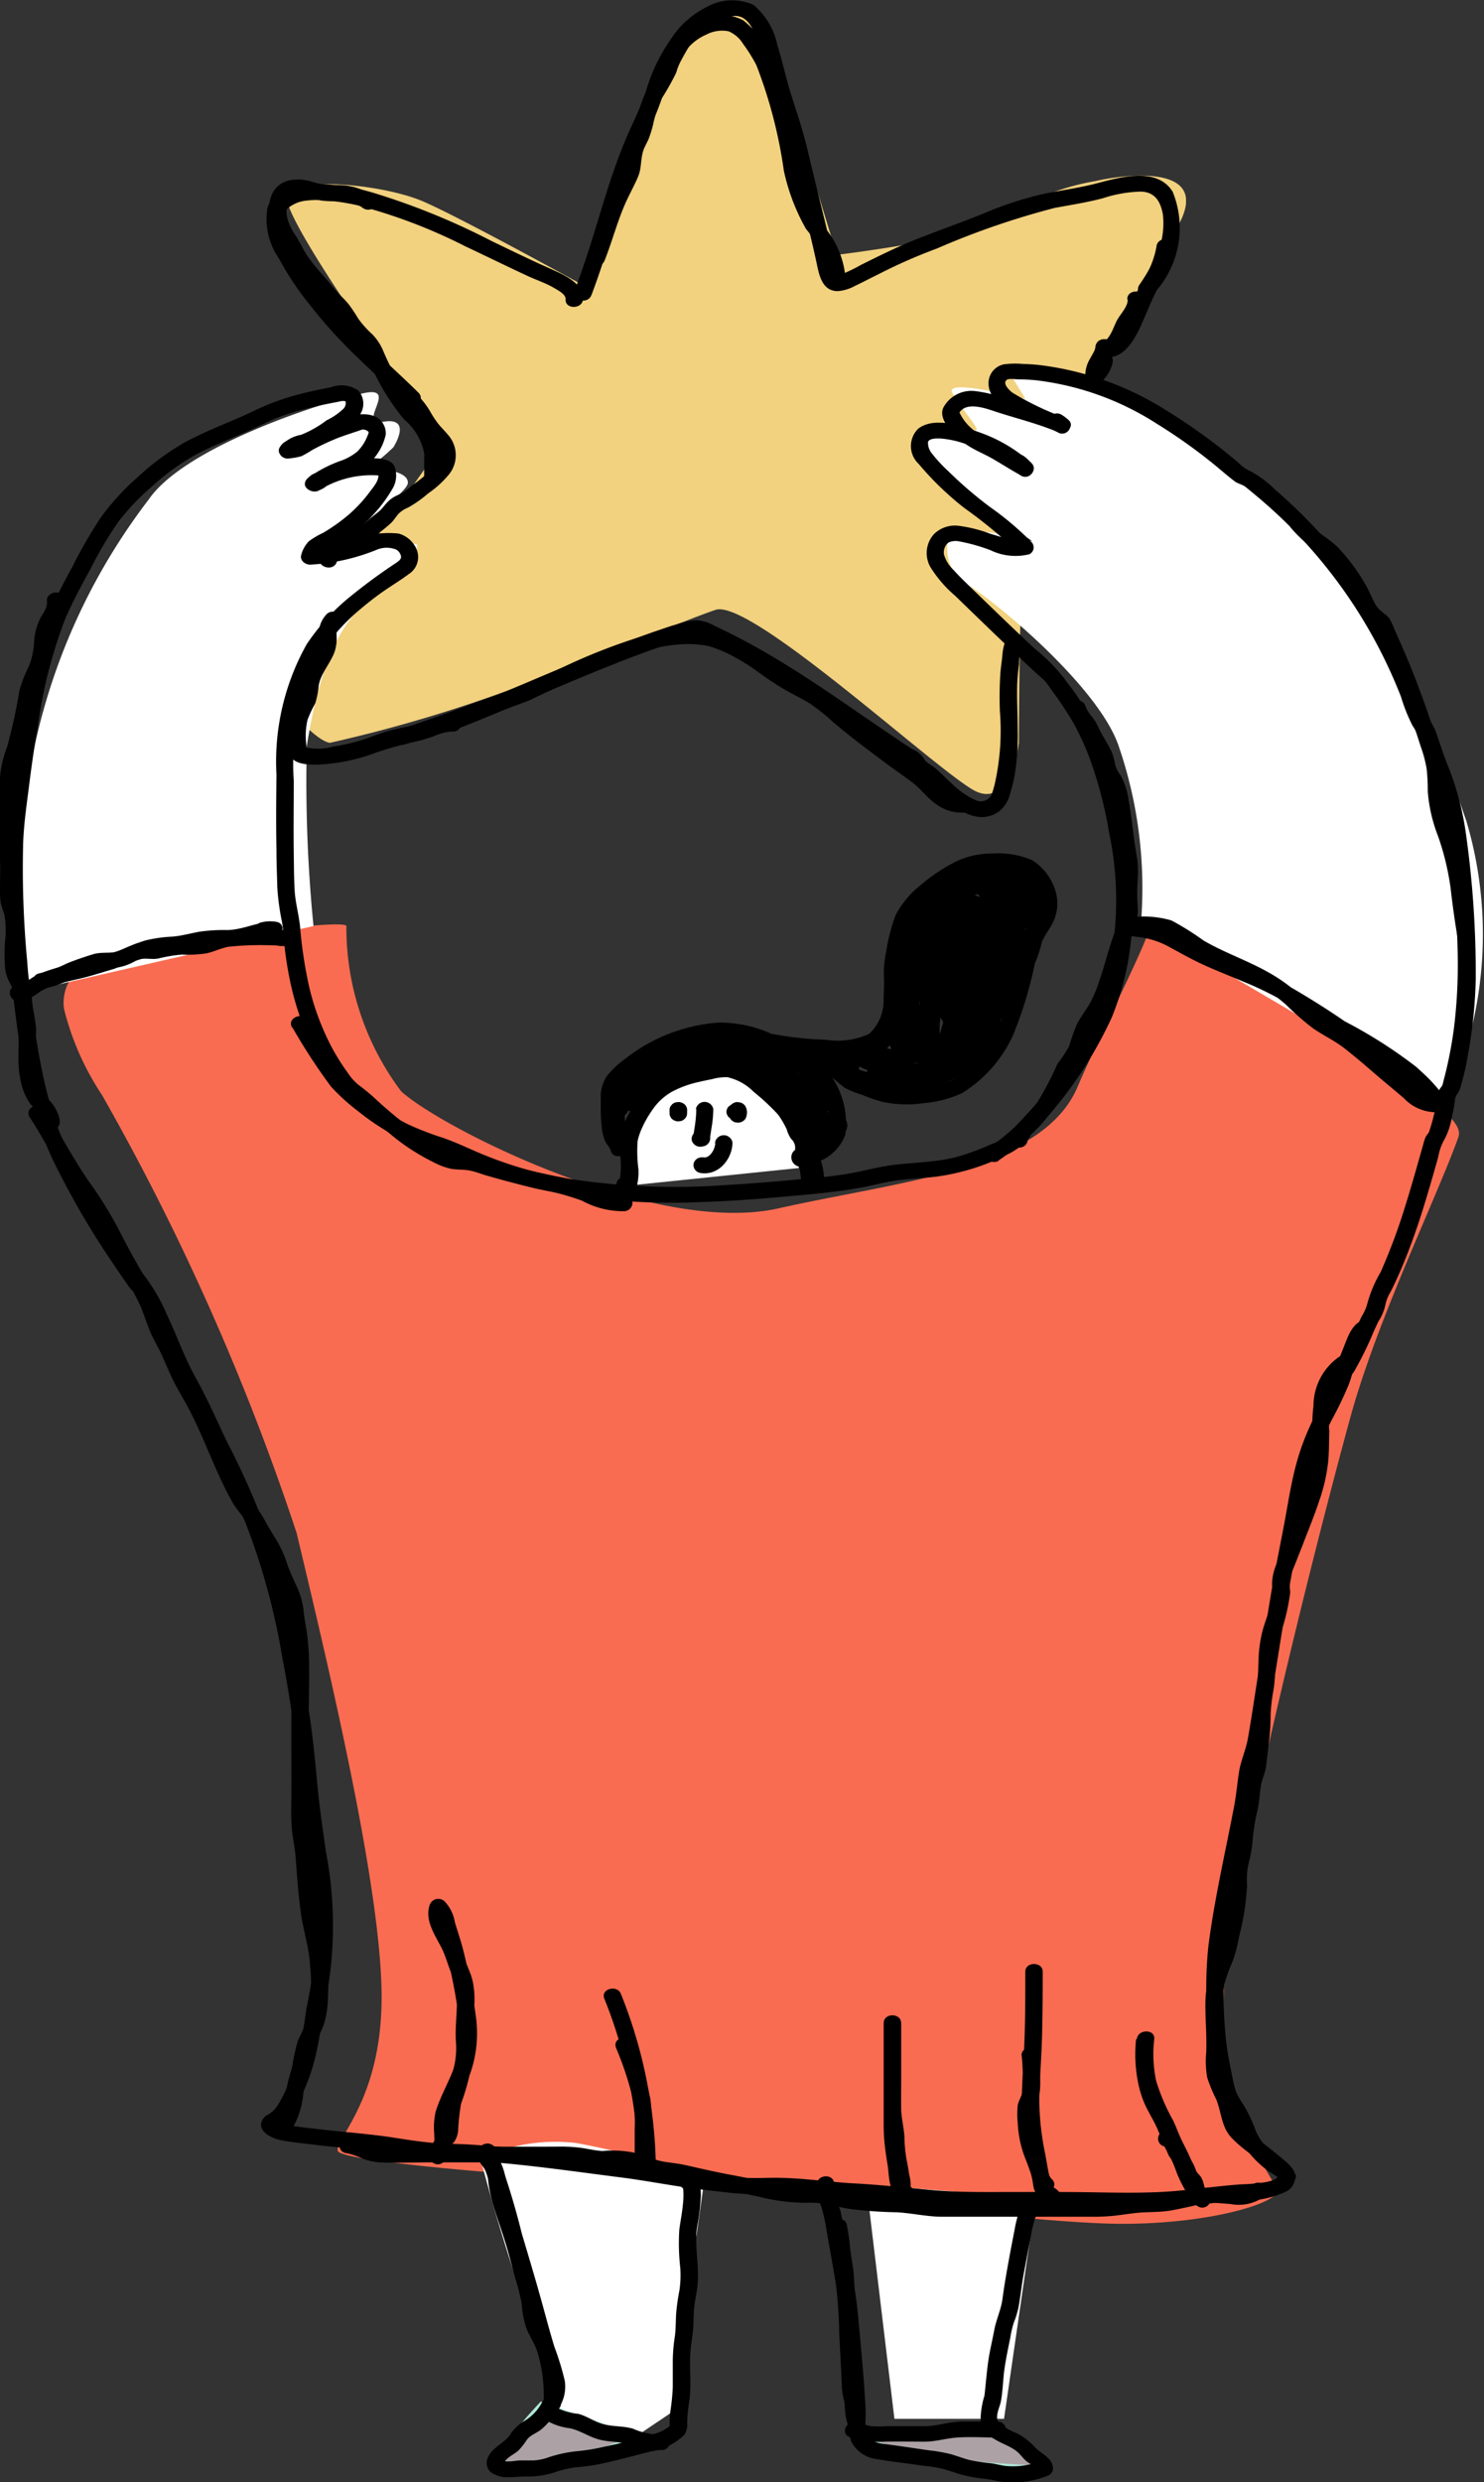<svg xmlns="http://www.w3.org/2000/svg" xmlns:xlink="http://www.w3.org/1999/xlink" width="33.411" height="55.867" viewBox="0 0 33.411 55.867">
  <rect x="0" y="0" width="33.411" height="55.867" fill="#333333" stroke="none"/>
  <defs>
    <clipPath id="clip-path">
      <rect id="Rectangle_24220" data-name="Rectangle 24220" width="33.411" height="55.867" fill="none"/>
    </clipPath>
    <clipPath id="clip-path-3">
      <rect id="Rectangle_24216" data-name="Rectangle 24216" width="20.837" height="17.803" fill="none"/>
    </clipPath>
    <clipPath id="clip-path-4">
      <rect id="Rectangle_24217" data-name="Rectangle 24217" width="3.159" height="1.566" fill="none"/>
    </clipPath>
    <clipPath id="clip-path-5">
      <rect id="Rectangle_24218" data-name="Rectangle 24218" width="4.505" height="0.973" fill="none"/>
    </clipPath>
  </defs>
  <g id="Group_52892" data-name="Group 52892" transform="translate(-54.794 -266.566)">
    <g id="Group_52840" data-name="Group 52840" transform="translate(54.794 266.566)">
      <g id="Group_52839" data-name="Group 52839" clip-path="url(#clip-path)">
        <g id="Group_52838" data-name="Group 52838">
          <g id="Group_52837" data-name="Group 52837" clip-path="url(#clip-path)">
            <path id="Path_578052" data-name="Path 578052" d="M4.1,67.062a.977.977,0,0,1,.712-1.086c1.668-.464,5.754-.977,5.644-.771a6.143,6.143,0,0,0,1.234,3.71c.919.836,5.721,3.256,8.49,2.635s5.956-.868,6.743-2.746c.379-.9,1.284-2.679,1.541-3.343.235-.6.436.06,1.165-.156l4.724,2.98c.23.822,1.291,1.232,1.138,1.664-.455,1.283-1.818,4.081-2.424,6.279-.821,2.98-2.811,10.923-2.862,13.083a7.314,7.314,0,0,0,1.19,4.262c.3.283-1.349.842-3.528.831s-8.959-.921-10.668-.952-6.848-.424-6.935-.687,1.019-1.155.985-3.572S10.112,82.1,9.336,78.855A54.629,54.629,0,0,0,4.956,69,6.191,6.191,0,0,1,4.1,67.062" transform="translate(-2.658 -44.352)" fill="#fa6c51"/>
            <g id="Group_52830" data-name="Group 52830" transform="translate(5.865 0.07)" style="mix-blend-mode: multiply;isolation: isolate">
              <g id="Group_52829" data-name="Group 52829">
                <g id="Group_52828" data-name="Group 52828" clip-path="url(#clip-path-3)">
                  <path id="Path_578053" data-name="Path 578053" d="M20.837,10.108S17.059,4.955,17.323,4.53s2.2-.212,3.043.146,3.656,1.913,3.656,1.913.7-1.836,1.4-3.494A17.351,17.351,0,0,1,26.981.223S28.047.1,28.4,1.472,29.7,5.886,29.7,5.886s3.359-.41,3.768-.849a5.263,5.263,0,0,1,2.058-.812c.4-.1,2.479-.452,1.951.812a34.728,34.728,0,0,1-1.75,3.3s-1.658,3.839-1.787,4.04-.143,4.493-.143,4.493-.189,1.47-.976,1.087-5.06-4.35-5.854-4.08-2.926,1.18-4,1.559a32.305,32.305,0,0,1-4.681,1.433c-.459-.065-1.561-1.547-1.561-1.547.6-.78,2.541-2.974,2.737-3.252s1.376-1.965,1.376-1.965" transform="translate(-16.723 -0.22)" fill="#f2d17f"/>
                </g>
              </g>
            </g>
            <path id="Path_578054" data-name="Path 578054" d="M30.848,151.305a4.027,4.027,0,0,1,2.15-.344c1.055.188,2.909.7,2.909.7l-.762,5.368-.815.548-2.106-.748a1.289,1.289,0,0,0,0-1.182,43.743,43.743,0,0,1-1.378-4.34" transform="translate(-20.03 -102.728)" fill="#fff"/>
            <path id="Path_578055" data-name="Path 578055" d="M55.62,153.964l.632,5.276H58.72l.719-4.965Z" transform="translate(-36.115 -104.799)" fill="#fff"/>
            <path id="Path_578056" data-name="Path 578056" d="M1.466,41.1l6.362-1.455a33.083,33.083,0,0,1-.151-4.054c.133-.8.453-2.651,1.436-3.282s1.058-1.243,1.058-1.243a2.716,2.716,0,0,0-1.781.014c-.8.362,1.556-1.08,1.563-1.413S9,29.351,9.113,29.3a4.585,4.585,0,0,0,.513-.43s.441-.68-.213-.577.364-.814-.447-.643-4,1.171-4.843,2.388A13.984,13.984,0,0,0,1.466,41.1" transform="translate(-0.77 -18.802)" fill="#fff"/>
            <path id="Path_578057" data-name="Path 578057" d="M64.126,38.688l6.865,4.031a8.939,8.939,0,0,0,.466-6.317c-1.106-3.218-2.534-6.662-5.78-8.437s-4.5-1.64-4.5-1.64l.351.568s-1.794-.463-1.652-.151.663.857.532.86-1.906-.11-.889.771S61.684,30.1,61.684,30.1a7.635,7.635,0,0,0-1.812-.269.956.956,0,0,0,.44,1.3c.738.486,2.835,2.261,3.3,3.534a9.833,9.833,0,0,1,.517,4.028" transform="translate(-38.441 -17.916)" fill="#fff"/>
            <path id="Path_578058" data-name="Path 578058" d="M40.526,77.533l4.231-.436s-.93-2.664-2.03-2.359a2.641,2.641,0,0,0-2.2,2.8" transform="translate(-26.303 -50.856)" fill="#fff"/>
            <g id="Group_52833" data-name="Group 52833" transform="translate(11.277 54.044)" style="mix-blend-mode: multiply;isolation: isolate">
              <g id="Group_52832" data-name="Group 52832">
                <g id="Group_52831" data-name="Group 52831" clip-path="url(#clip-path-4)">
                  <path id="Path_578059" data-name="Path 578059" d="M33.168,169.42l2.107.748a10.062,10.062,0,0,1-2.547.71c-.594-.07-.658-.277.441-1.458" transform="translate(-32.252 -169.363)" fill="#aca2a6"/>
                  <path id="Path_578060" data-name="Path 578060" d="M32.712,170.808a.765.765,0,0,1-.089,0c-.2-.023-.391-.064-.451-.2-.087-.2.145-.566.858-1.333l.024-.026,2.258.8-.115.046a11.085,11.085,0,0,1-2.486.719m.375-1.453c-.64.69-.884,1.053-.817,1.211.032.074.141.117.366.143a8.983,8.983,0,0,0,2.4-.661Z" transform="translate(-32.155 -169.242)" fill="#afe8d9"/>
                </g>
              </g>
            </g>
            <g id="Group_52836" data-name="Group 52836" transform="translate(19.154 54.631)" style="mix-blend-mode: multiply;isolation: isolate">
              <g id="Group_52835" data-name="Group 52835">
                <g id="Group_52834" data-name="Group 52834" clip-path="url(#clip-path-5)">
                  <path id="Path_578061" data-name="Path 578061" d="M55.2,171.393l3.1-.16,1.057.87s-1.551-.07-2.41-.194a7.811,7.811,0,0,1-1.748-.516" transform="translate(-54.996 -171.184)" fill="#aca2a6"/>
                  <path id="Path_578062" data-name="Path 578062" d="M59.124,172.054l-.146-.007c-.016,0-1.564-.072-2.416-.194a7.941,7.941,0,0,1-1.763-.52l-.181-.08,3.324-.172Zm-4.085-.728a7.438,7.438,0,0,0,1.54.433c.692.1,1.85.165,2.257.187l-.931-.767Z" transform="translate(-54.619 -171.081)" fill="#afe8d9"/>
                </g>
              </g>
            </g>
            <path id="Path_578063" data-name="Path 578063" d="M3.49,47.3A22.941,22.941,0,0,1,2.113,45.11a9.484,9.484,0,0,1-.558-1.169A8.813,8.813,0,0,1,1.21,42.76a19.267,19.267,0,0,1-.368-2.631,22.126,22.126,0,0,1-.09-2.671c.016-.431.08-.86.134-1.288s.115-.865.192-1.3a10.733,10.733,0,0,1,.623-2.45c.166-.383.366-.752.568-1.12a8.739,8.739,0,0,1,.625-1.057,5.359,5.359,0,0,1,.776-.812,5.166,5.166,0,0,1,1.018-.726c.392-.2.809-.365,1.215-.544.209-.092.412-.2.626-.281a5.654,5.654,0,0,1,.662-.2c.222-.054.446-.1.67-.142a.318.318,0,0,1,.126-.013.177.177,0,0,1,.035.014c.04.018-.011,0-.012-.01a.187.187,0,0,1-.043.164,1.442,1.442,0,0,1-.384.265,2.459,2.459,0,0,1-.573.326.806.806,0,0,0-.473.268c-.1.137.066.293.221.262a.489.489,0,0,0,.25-.1.179.179,0,0,0-.024-.282.337.337,0,0,0-.447.12c-.086.14.055.3.221.262a1.406,1.406,0,0,0,.263-.05,2.693,2.693,0,0,0,.237-.137,5.369,5.369,0,0,1,.526-.25c.18-.074.366-.13.551-.193a.153.153,0,0,1,.144,0,.176.176,0,0,1,.034.021c.031.032.037.035.018.01a.188.188,0,0,1-.023.081,1,1,0,0,1-.238.369,1.242,1.242,0,0,1-.339.194,2.868,2.868,0,0,0-.77.4c-.175.149.047.356.237.28a.58.58,0,0,0,.208-.122.179.179,0,0,0-.138-.3.436.436,0,0,0-.338.183c-.129.156.112.314.268.244a2.211,2.211,0,0,1,1.47-.333l-.137-.125c.072.188-.063.332-.175.481a3.136,3.136,0,0,1-.469.509,4.06,4.06,0,0,1-.581.414,1.892,1.892,0,0,0-.323.191.693.693,0,0,0-.169.3c-.04.119.067.217.189.226a4.6,4.6,0,0,0,1.53-.344.577.577,0,0,1,.418.005.225.225,0,0,1,.108.154c.007.067-.065.113-.118.15A12.629,12.629,0,0,0,8.025,32a4.825,4.825,0,0,0-.891,1,5.4,5.4,0,0,0-.68,2.93c-.006.564-.011,1.128,0,1.692,0,.281.012.562.019.843a5.378,5.378,0,0,0,.105.779c.04.236.045.477.077.714s.075.49.13.732a6.451,6.451,0,0,0,.472,1.358,5.014,5.014,0,0,0,.354.622q.094.141.2.275a1.566,1.566,0,0,0,.291.286c.423.329.786.72,1.225,1.031a5,5,0,0,0,.673.4,1.594,1.594,0,0,0,.359.137c.145.031.3.018.441.044s.265.08.393.116q.223.064.446.124c.281.075.564.145.849.206a14.782,14.782,0,0,0,3.554.263c.606-.019,1.211-.064,1.815-.118s1.194-.1,1.781-.21c.281-.053.554-.131.839-.164s.558-.045.835-.079a5.039,5.039,0,0,0,1.6-.5,1.488,1.488,0,0,0,.5-.384.171.171,0,0,0-.07-.244.212.212,0,0,0-.268.064,1.375,1.375,0,0,1-.525.334,5.548,5.548,0,0,1-.785.288c-.532.14-1.095.115-1.636.212-.289.052-.571.128-.862.174s-.574.075-.863.1c-.6.056-1.2.11-1.8.143a15.716,15.716,0,0,1-3.531-.134,16.831,16.831,0,0,1-1.7-.4c-.133-.038-.266-.077-.4-.116a2.879,2.879,0,0,0-.442-.053,1.884,1.884,0,0,1-.7-.319,9.955,9.955,0,0,1-1.211-.974c-.1-.087-.206-.174-.315-.254a1.17,1.17,0,0,1-.242-.27,4.947,4.947,0,0,1-.379-.608,5.814,5.814,0,0,1-.489-1.315,10.051,10.051,0,0,1-.209-1.379c-.028-.26-.1-.514-.119-.775-.018-.278-.018-.559-.022-.839-.008-.556,0-1.112,0-1.668a5.269,5.269,0,0,1,.638-2.906,4.562,4.562,0,0,1,.876-.962c.167-.141.341-.276.52-.4s.375-.242.551-.374a.453.453,0,0,0,.184-.55.616.616,0,0,0-.409-.365A2.149,2.149,0,0,0,8,30.733a2.078,2.078,0,0,1-.794.121l.189.226a.281.281,0,0,1,.167-.2q.129-.07.252-.148a4.69,4.69,0,0,0,.52-.377,2.8,2.8,0,0,0,.456-.454,3.29,3.29,0,0,0,.279-.407.578.578,0,0,0,.042-.5c-.086-.189-.437-.191-.63-.178a3.788,3.788,0,0,0-1.278.422l.268.244c.021-.014.02-.016,0-.006l-.139-.3a.366.366,0,0,1-.129.066l.237.28A4.654,4.654,0,0,1,8.3,29.09a1.165,1.165,0,0,0,.363-.294,1.23,1.23,0,0,0,.25-.508.415.415,0,0,0-.329-.446.8.8,0,0,0-.529.059,5.906,5.906,0,0,0-1.233.561l.1-.025c-.09.01-.18.021-.268.039l.221.262a.075.075,0,0,1-.033.014l.016,0c-.075.015-.133-.023-.175-.113v-.095l.069-.087-.007,0a.8.8,0,0,0-.092.021l.221.262a.34.34,0,0,1,.207-.1,1.06,1.06,0,0,0,.3-.125c.214-.116.41-.255.617-.38a.861.861,0,0,0,.346-.321.439.439,0,0,0-.047-.525.665.665,0,0,0-.611-.076c-.232.045-.464.093-.693.152a5.843,5.843,0,0,0-.708.23c-.22.088-.429.2-.646.292-.428.186-.866.357-1.273.581a5.736,5.736,0,0,0-1.052.784,5.465,5.465,0,0,0-.819.9,10.732,10.732,0,0,0-.641,1.113,12.587,12.587,0,0,0-.584,1.188A6.74,6.74,0,0,0,.9,33.719c-.181.9-.324,1.8-.443,2.712a10.651,10.651,0,0,0-.1,1.352q0,.71.033,1.419a27.706,27.706,0,0,0,.285,2.816A9.142,9.142,0,0,0,1.4,44.562a18.626,18.626,0,0,0,1.373,2.372q.186.277.378.551c.135.193.474.014.338-.18" transform="translate(-0.23 -18.498)"/>
            <path id="Path_578064" data-name="Path 578064" d="M68.457,48.281a7.911,7.911,0,0,0,.391-.782c.046-.115.1-.228.152-.339a1.1,1.1,0,0,0,.155-.359.9.9,0,0,1,.122-.31q.1-.2.188-.4.158-.358.291-.725c.184-.5.337-1.013.483-1.524q.055-.191.108-.382a1.322,1.322,0,0,1,.108-.338,1.643,1.643,0,0,0,.207-.6,2.914,2.914,0,0,0,.067-.37c0-.065.079-.142.108-.227a5.736,5.736,0,0,0,.186-.8,10.756,10.756,0,0,0,.17-1.672,22.494,22.494,0,0,0-.229-3.327,6.477,6.477,0,0,0-.422-1.535c-.094-.244-.17-.492-.26-.737a2.128,2.128,0,0,0-.171-.305,2.237,2.237,0,0,1-.129-.338,11.516,11.516,0,0,0-3.3-4.769,2.336,2.336,0,0,0-.6-.44,1.05,1.05,0,0,1-.249-.187q-.15-.124-.3-.245a13.079,13.079,0,0,0-1.28-.9,6.9,6.9,0,0,0-2.9-1.04c-.12-.012-.241-.02-.361-.023a1.94,1.94,0,0,0-.42.009.432.432,0,0,0-.348.427c0,.432.543.681.914.829a6.953,6.953,0,0,1,.644.274.183.183,0,1,0,.2-.308.451.451,0,0,1-.074-.056l.058.126h0l-.295.154c.016.008-.021-.027,0,0a.552.552,0,0,0,.072.056l.237-.28c-.41-.174-.844-.282-1.271-.415a3.136,3.136,0,0,0-.8-.206.716.716,0,0,0-.7.369c-.082.167.027.35.135.49a1.677,1.677,0,0,0,.385.348c.183.125.391.205.585.316.214.123.42.257.638.376.193.106.39-.135.237-.28-.094-.09-.218-.242-.376-.2a.183.183,0,0,0-.137.219c.016.106.19.212.275.264.189.116.388-.138.237-.28a3.436,3.436,0,0,0-1.192-.7c-.378-.139-.987-.351-1.352-.077a.548.548,0,0,0,.006.794,6.835,6.835,0,0,0,1.037,1,10.891,10.891,0,0,1,1.226,1.014q.019-.14.04-.28c-.1.04-.269-.031-.362-.061-.109-.035-.22-.067-.329-.1a3.143,3.143,0,0,0-.7-.177.673.673,0,0,0-.566.185.638.638,0,0,0-.083.739,2.775,2.775,0,0,0,.559.649q.371.36.743.719t.755.718q.173.162.348.323c.058.054.121.105.176.161a1.473,1.473,0,0,1,.137.186,7.756,7.756,0,0,1,.506.759,6.064,6.064,0,0,1,.373.816,9.446,9.446,0,0,1,.43,1.66,7.365,7.365,0,0,1-.169,3.681,6.443,6.443,0,0,1-.873,1.653c-.182.255-.379.5-.586.741q-.159.183-.326.361c-.06.065-.123.129-.183.194s-.054.144-.086.231c-.08.218.3.312.378.095a.544.544,0,0,0,.029-.185l-.057.126A9.282,9.282,0,0,0,63,40.313a6.355,6.355,0,0,0,.433-1.74,7.062,7.062,0,0,0-.016-1.874,9.178,9.178,0,0,0-.987-3.274q-.112-.2-.24-.386c-.084-.124-.184-.237-.267-.361A4.328,4.328,0,0,0,61.246,32c-.488-.457-.967-.921-1.446-1.386-.125-.122-.25-.242-.365-.371a.781.781,0,0,1-.213-.341.284.284,0,0,1,.1-.275.389.389,0,0,1,.234-.027,4.038,4.038,0,0,1,.713.2,1.289,1.289,0,0,0,.875.09.171.171,0,0,0,.04-.28,6.671,6.671,0,0,0-.914-.773,9.1,9.1,0,0,1-.949-.813,3.319,3.319,0,0,1-.371-.4.38.38,0,0,1-.089-.256c.023-.093.214-.086.311-.08a2.209,2.209,0,0,1,.593.142,3.123,3.123,0,0,1,1.141.65l.237-.28a.515.515,0,0,1-.086-.064.393.393,0,0,0-.036-.034c-.025-.017.024.031.027.048l-.137.219h0l-.151-.018c.016.007-.017-.014-.018-.014a.258.258,0,0,0,.039.032c.042.036.082.075.122.113l.237-.28c-.332-.182-.64-.4-.988-.552a1.108,1.108,0,0,1-.605-.6v.095c.125-.291.541-.163.779-.083.473.16.986.279,1.45.476.187.08.417-.137.237-.28a.984.984,0,0,0-.153-.112.2.2,0,0,0-.295.154c-.012.11.129.185.21.239l.2-.308a6.54,6.54,0,0,1-1.221-.582c-.058-.048-.227-.2-.118-.285.046-.035.2-.01.265-.009q.2,0,.4.021a6.413,6.413,0,0,1,2.706.974,12.1,12.1,0,0,1,1.2.843c.188.148.364.308.554.453.077.059.176.072.25.13.1.08.2.164.3.248a11.165,11.165,0,0,1,3.2,4.477,4,4,0,0,0,.255.641,1.272,1.272,0,0,1,.146.285c.038.121.079.24.123.359a9.651,9.651,0,0,1,.475,1.432,16,16,0,0,1,.19,1.6c.049.521.083,1.043.088,1.566a11.5,11.5,0,0,1-.084,1.557q-.051.4-.139.8-.039.18-.086.358c-.011.042-.029.123-.036.139-.019.039-.052.072-.073.11a1.072,1.072,0,0,0-.07.323c-.022.118-.046.237-.077.354-.015.057-.032.114-.05.17-.011.035-.027.089-.032.1-.019.035-.049.065-.069.1a.731.731,0,0,0-.057.165c-.139.49-.276.982-.43,1.469a13.323,13.323,0,0,1-.532,1.416,2.883,2.883,0,0,0-.3.708,1.085,1.085,0,0,1-.132.3q-.083.171-.155.347a7.4,7.4,0,0,1-.359.717c-.11.205.227.386.338.18" transform="translate(-37.968 -17.416)"/>
            <path id="Path_578065" data-name="Path 578065" d="M63.541,59.741a6.522,6.522,0,0,0,.917-.761,3.017,3.017,0,0,0,.582-.914A2.363,2.363,0,0,1,65.3,57.6a1.274,1.274,0,0,0,.25-.457,1.774,1.774,0,0,1,.22-.5,3.326,3.326,0,0,0,.275-.478,10.574,10.574,0,0,0,.388-1.143c.054-.176.117-.347.182-.521a1.213,1.213,0,0,0,.064-.528,3.976,3.976,0,0,1,.005-.589,2.126,2.126,0,0,0-.034-.559c-.069-.392-.1-.788-.17-1.18a1.6,1.6,0,0,0-.184-.578.7.7,0,0,1-.123-.24,1.277,1.277,0,0,0-.078-.286c-.088-.192-.214-.367-.3-.558a1.259,1.259,0,0,0-.145-.24.734.734,0,0,1-.143-.231c-.065-.222-.443-.127-.378.095a1.54,1.54,0,0,0,.246.4c.1.147.157.315.249.466a1.481,1.481,0,0,1,.124.222,2.051,2.051,0,0,1,.059.263c.039.155.161.27.212.42a5.86,5.86,0,0,1,.191,1.109c.025.183.061.365.086.549a3.259,3.259,0,0,1-.012.549c-.006.188.021.375.017.561a1.419,1.419,0,0,1-.136.448c-.134.36-.221.734-.348,1.1a2.911,2.911,0,0,1-.222.522c-.092.156-.206.3-.287.463a4.65,4.65,0,0,0-.17.484,3.348,3.348,0,0,1-.265.4,6.866,6.866,0,0,1-.561,1.036,3.633,3.633,0,0,1-.441.42,4.71,4.71,0,0,1-.52.418.175.175,0,0,0-.07.244.208.208,0,0,0,.268.064" transform="translate(-41.067 -33.616)"/>
            <path id="Path_578066" data-name="Path 578066" d="M7.725,89.148a4.156,4.156,0,0,1,.741,1.225c.218.476.409.957.659,1.421s.471.978.7,1.467.465.965.674,1.456a15.2,15.2,0,0,1,.841,3.075q.154.79.259,1.588c.069.529.108,1.059.166,1.588a25.318,25.318,0,0,1,.328,3.157,10.668,10.668,0,0,1-.217,1.577,7.5,7.5,0,0,1-.352,1.535,2.973,2.973,0,0,1-.31.649.658.658,0,0,1-.2.18.276.276,0,0,0-.157.222c0,.2.274.318.46.354.241.047.495.069.739.1.564.07,1.129.1,1.69.191.275.043.549.085.826.114s.582.03.874.046c1.175.062,2.337.235,3.5.383.569.072,1.13.184,1.7.258.288.037.577.067.866.1a7.449,7.449,0,0,0,.861.017c.579-.006,1.16.085,1.737.121.6.037,1.186.093,1.78.149.579.055,1.154.051,1.736.05s1.179,0,1.768,0,1.167.025,1.749-.006,1.149-.125,1.726-.166a2.246,2.246,0,0,0,1.078-.207.358.358,0,0,0,.167-.445c-.08-.163-.286-.239-.423-.358a1.474,1.474,0,0,1-.433-.55,3.452,3.452,0,0,0-.282-.6,1.814,1.814,0,0,1-.161-.278,2.092,2.092,0,0,1-.089-.357c-.057-.266-.109-.533-.14-.8a11.174,11.174,0,0,1-.053-1.554,10.351,10.351,0,0,1,.2-1.569c.1-.528.207-1.053.312-1.58.052-.259.1-.519.15-.779a5.854,5.854,0,0,1,.122-.772,11.162,11.162,0,0,0,.3-1.559c.09-.529.173-1.059.257-1.589.17-1.068.385-2.131.6-3.192A5.283,5.283,0,0,1,35,92.364c.123-.23.234-.46.335-.7.075-.179.108-.368.184-.546.051-.119.094-.241.148-.36a1.62,1.62,0,0,1,.091-.177c.014-.022.031-.043.045-.065s.009,0,.007-.006a.325.325,0,0,1-.073.019c.249-.023.251-.38,0-.356-.314.029-.427.435-.518.659-.022.053-.043.107-.064.161-.006.015-.028.067-.008.023a1.528,1.528,0,0,0-.076.194,4.518,4.518,0,0,1-.249.674c-.109.232-.242.452-.348.686a5.546,5.546,0,0,0-.268.711c-.152.51-.225,1.043-.325,1.563s-.211,1.064-.3,1.6-.163,1.042-.249,1.563-.161,1.064-.255,1.593c-.045.256-.161.5-.2.754s-.061.51-.109.765c-.2,1.054-.447,2.1-.582,3.166a9.175,9.175,0,0,0-.027,1.521,8.956,8.956,0,0,0,.207,1.566,1.852,1.852,0,0,0,.263.632,4.124,4.124,0,0,1,.285.606,1.728,1.728,0,0,0,.418.555,1.849,1.849,0,0,0,.25.2c.033.021.067.041.1.063l.077.055c-.04-.029.022-.019-.008-.007s-.047.035-.066.045a.866.866,0,0,1-.224.066,4.34,4.34,0,0,1-.535.047c-.578.039-1.149.134-1.726.167s-1.148.019-1.722.01c-.589-.009-1.178-.005-1.766-.005s-1.176.01-1.764-.045-1.147-.117-1.725-.148-1.178-.125-1.767-.127c-.289,0-.573.018-.861-.009s-.561-.057-.84-.092c-.578-.073-1.148-.188-1.726-.261s-1.16-.16-1.743-.227-1.151-.123-1.727-.159c-.284-.018-.57-.015-.853-.04s-.568-.07-.851-.114c-.562-.088-1.125-.124-1.69-.191-.238-.028-.484-.052-.72-.095a.716.716,0,0,1-.137-.034c-.008,0-.059-.034-.06-.033s-.026.14-.031.139c.047.013.2-.145.228-.172a2.165,2.165,0,0,0,.358-.627,4.665,4.665,0,0,0,.256-.712c.133-.519.181-1.052.295-1.573a8.778,8.778,0,0,0-.033-3.132c-.075-.525-.152-1.05-.2-1.578s-.1-1.046-.18-1.567a27.915,27.915,0,0,0-.642-3.148,17.584,17.584,0,0,0-1.209-2.944c-.226-.48-.44-.967-.7-1.434s-.426-.953-.651-1.425A4.125,4.125,0,0,0,8,88.9c-.168-.172-.445.081-.277.252" transform="translate(-4.982 -60.47)"/>
            <path id="Path_578067" data-name="Path 578067" d="M39.836,77.8a.249.249,0,0,0,.221-.223,1.286,1.286,0,0,0,.023-.322,3.109,3.109,0,0,1-.019-.63,1.654,1.654,0,0,1,.289-.65,1.423,1.423,0,0,1,.473-.459,2.343,2.343,0,0,1,.613-.225c.1-.024.2-.044.3-.064a1.181,1.181,0,0,1,.346-.044,1.207,1.207,0,0,1,.592.329,5.152,5.152,0,0,1,.555.518,2.3,2.3,0,0,1,.425.743c.05.135.1.269.155.4a.667.667,0,0,1,.069.4l.188-.131c-.089.007.058.085.068.058a.31.31,0,0,0,0-.079.729.729,0,0,0-.018-.185c-.02-.078-.058-.149-.085-.225a.705.705,0,0,1-.025-.239.565.565,0,0,0-.053-.255c-.034-.063-.094-.109-.127-.171-.042-.079-.05-.166-.1-.245s-.107-.153-.159-.229a2.824,2.824,0,0,0-.338-.428c-.075-.073-.145-.149-.219-.223a.82.82,0,0,0-.678-.337c-.248.043-.143.387.1.344-.025,0-.025,0,0,.006a.617.617,0,0,1,.055.029.891.891,0,0,1,.134.1c.086.077.164.161.243.243a2.345,2.345,0,0,1,.28.316,2.044,2.044,0,0,1,.276.438.641.641,0,0,0,.1.213.276.276,0,0,1,.088.174,2.172,2.172,0,0,0,.013.257,1.635,1.635,0,0,0,.087.246,2.6,2.6,0,0,1,.039.324.287.287,0,0,0,.312.218.2.2,0,0,0,.189-.131,1.328,1.328,0,0,0-.153-.806,3.876,3.876,0,0,0-.36-.79,3.265,3.265,0,0,0-.555-.614,3.546,3.546,0,0,0-.647-.5,1.109,1.109,0,0,0-.778-.11,5.359,5.359,0,0,0-.721.171,1.857,1.857,0,0,0-1.149.956,1.646,1.646,0,0,0-.236.836,2.036,2.036,0,0,1,0,.749l.137-.125-.059.011c-.247.046-.143.39.1.344" transform="translate(-25.706 -50.938)"/>
            <path id="Path_578068" data-name="Path 578068" d="M57.588,154.75a.782.782,0,0,1-.07.291,2.7,2.7,0,0,0-.09.375c-.05.257-.1.515-.146.772s-.09.513-.124.772c-.032.241-.141.462-.185.7s-.107.488-.14.735-.053.5-.081.743a1.93,1.93,0,0,0-.087.592.619.619,0,0,0,.318.387c.15.095.334.152.476.258.1.072.157.176.253.249.07.054.188.1.206.188l.09-.2a1.707,1.707,0,0,1-.72.112c-.129-.006-.25-.045-.377-.064a4.651,4.651,0,0,1-.476-.07c-.146-.036-.285-.091-.429-.133a3.4,3.4,0,0,0-.483-.087c-.315-.044-.628-.094-.944-.135-.191-.025-.41-.047-.476-.238a1,1,0,0,1-.026-.359c.005-.161-.007-.321-.017-.481-.039-.618-.1-1.234-.156-1.851-.015-.163-.035-.325-.062-.487s-.02-.322-.039-.482-.054-.33-.072-.5a5.413,5.413,0,0,0-.078-.545c-.047-.225-.425-.13-.378.1.035.164.051.329.069.495s.056.33.072.5c.014.149.008.3.032.445s.05.319.065.481c.06.655.123,1.309.163,1.965a2.733,2.733,0,0,0,.069.874.734.734,0,0,0,.592.414c.3.054.607.085.909.13.167.025.34.038.5.073s.317.094.475.142a3.424,3.424,0,0,0,.559.1c.164.021.318.069.484.078a2.141,2.141,0,0,0,.936-.16.175.175,0,0,0,.09-.2c-.04-.208-.253-.279-.391-.422a1.5,1.5,0,0,0-.422-.326,1.241,1.241,0,0,1-.405-.245c-.095-.116.027-.342.05-.47.045-.238.046-.485.08-.725s.084-.473.132-.71a2.273,2.273,0,0,1,.077-.333,2.191,2.191,0,0,0,.107-.345c.047-.255.072-.513.12-.768.054-.288.107-.576.164-.863a2.648,2.648,0,0,1,.089-.375,1.034,1.034,0,0,0,.084-.386c-.01-.229-.4-.23-.392,0" transform="translate(-34.588 -105.217)"/>
            <path id="Path_578069" data-name="Path 578069" d="M30.75,151.323a7.852,7.852,0,0,1,.331,1.014c.1.354.2.707.306,1.06.206.689.4,1.381.592,2.072.045.158.092.317.142.474s.127.34.165.515a1.065,1.065,0,0,1-.494.863.968.968,0,0,0-.352.33c-.128.184-.372.269-.475.471a.287.287,0,0,0,.036.361.631.631,0,0,0,.417.119c.139,0,.276-.018.416-.016a1.9,1.9,0,0,0,.589-.085,2.431,2.431,0,0,1,.49-.121,4.393,4.393,0,0,0,.563-.076c.379-.082.748-.182,1.122-.278a1.391,1.391,0,0,0,.768-.377.4.4,0,0,0,.064-.271,3.846,3.846,0,0,1,.054-.522c.046-.365-.009-.734.022-1.1.013-.154.043-.307.057-.461.016-.181.007-.362.029-.543s.066-.346.077-.522a4.269,4.269,0,0,0-.013-.552,5.009,5.009,0,0,1-.019-.548c0-.008.012-.122.006-.077.006-.043.013-.087.02-.13a4.656,4.656,0,0,0,.076-.656c0-.181-.015-.425-.242-.489a.18.18,0,1,0-.1.344c-.031-.009-.041-.029-.065-.044.017.012,0-.018,0,.006a.348.348,0,0,1,.014.085,1.831,1.831,0,0,1-.011.294c-.018.187-.054.372-.08.558a4.8,4.8,0,0,0,.021.872,2.321,2.321,0,0,1-.021.513,4.723,4.723,0,0,0-.071.5c-.012.179-.007.355-.031.533a3.754,3.754,0,0,0-.046.531c0,.2,0,.408,0,.612a5.085,5.085,0,0,1-.057.555,1.788,1.788,0,0,0-.014.253.3.3,0,0,1,0,.073c-.007.029.006-.021,0-.013a.911.911,0,0,1-.31.167c-.179.06-.37.1-.552.154s-.393.1-.592.141a4.557,4.557,0,0,1-.65.107,2.885,2.885,0,0,0-.64.142,1.223,1.223,0,0,1-.319.064c-.1,0-.205,0-.308,0s-.323.061-.413-.019l.058.126c-.015-.146.219-.236.318-.326a1.515,1.515,0,0,0,.19-.241c.081-.11.207-.147.316-.228a1.712,1.712,0,0,0,.383-.457.878.878,0,0,0,.159-.644,6.014,6.014,0,0,0-.233-.764c-.086-.281-.162-.564-.24-.847-.155-.571-.326-1.139-.495-1.707a17.4,17.4,0,0,0-.584-1.894.2.2,0,0,0-.241-.125.178.178,0,0,0-.137.219" transform="translate(-19.96 -102.847)"/>
            <path id="Path_578070" data-name="Path 578070" d="M52.819,153.61c0-.014,0-.028,0-.042,0-.233-.368-.224-.392,0a1.312,1.312,0,0,0,.108.525,4.39,4.39,0,0,1,.121.565c.066.381.136.763.2,1.145a10.968,10.968,0,0,1,.078,1.149c.021.4.044.8.059,1.2a1.719,1.719,0,0,0,.052.306c.02.091.014.182.025.274.024.2.106.378.141.571.041.226.418.13.378-.095-.03-.164-.1-.321-.128-.485-.011-.078,0-.156-.015-.234s-.039-.174-.054-.261a5.347,5.347,0,0,1-.02-.562c-.011-.2-.027-.4-.04-.6-.024-.387-.014-.773-.068-1.158s-.131-.749-.191-1.124c-.033-.209-.068-.417-.115-.623a1.9,1.9,0,0,1-.137-.594h-.392v.042c0,.23.39.23.392,0" transform="translate(-34.039 -104.413)"/>
            <path id="Path_578071" data-name="Path 578071" d="M43.387,77.9v-.04a.123.123,0,0,0-.017-.069.131.131,0,0,0-.041-.057.148.148,0,0,0-.063-.037.161.161,0,0,0-.076-.015l-.052.006a.2.2,0,0,0-.086.046l-.031.036a.166.166,0,0,0-.027.09v.079a.125.125,0,0,0,.017.069.132.132,0,0,0,.041.057.147.147,0,0,0,.063.037.16.16,0,0,0,.075.015l.052-.006a.2.2,0,0,0,.086-.046l.031-.036a.166.166,0,0,0,.027-.09v-.079a.123.123,0,0,0-.017-.069.131.131,0,0,0-.041-.057.148.148,0,0,0-.063-.037.161.161,0,0,0-.076-.015l-.052.006a.2.2,0,0,0-.086.046l-.031.036a.166.166,0,0,0-.027.09v.04a.124.124,0,0,0,.017.069.133.133,0,0,0,.041.057.148.148,0,0,0,.063.037.16.16,0,0,0,.075.015l.052-.006a.2.2,0,0,0,.086-.046l.031-.036a.166.166,0,0,0,.027-.09v-.04a.123.123,0,0,0-.017-.069.131.131,0,0,0-.041-.057.148.148,0,0,0-.063-.037.161.161,0,0,0-.076-.015l-.052.006a.2.2,0,0,0-.086.046l-.031.036a.166.166,0,0,0-.027.09v.079a.125.125,0,0,0,.017.069.132.132,0,0,0,.041.057.147.147,0,0,0,.063.037.16.16,0,0,0,.075.015l.052-.006a.2.2,0,0,0,.086-.046l.031-.036a.166.166,0,0,0,.027-.09v-.079a.123.123,0,0,0-.017-.069.131.131,0,0,0-.041-.057.148.148,0,0,0-.063-.037.161.161,0,0,0-.076-.015l-.052.006a.2.2,0,0,0-.086.046l-.031.036a.166.166,0,0,0-.027.09v.04a.124.124,0,0,0,.017.069.133.133,0,0,0,.041.057.148.148,0,0,0,.063.037.16.16,0,0,0,.075.015l.052-.006a.2.2,0,0,0,.086-.046l.031-.036a.166.166,0,0,0,.027-.09" transform="translate(-27.917 -52.878)"/>
            <path id="Path_578072" data-name="Path 578072" d="M47.065,78.011a.145.145,0,0,0,.009-.03c0-.018.006-.035.008-.053v-.007a.094.094,0,0,0,0-.014c0-.018,0-.035-.008-.052v-.007a.088.088,0,0,0,0-.013c-.007-.016-.014-.032-.022-.047l0-.006-.009-.013a.188.188,0,0,0-.07-.064.153.153,0,0,0-.073-.021.161.161,0,0,0-.078,0,.2.2,0,0,0-.087.046l-.058.042a.131.131,0,0,0-.041.057.148.148,0,0,0,0,.137.135.135,0,0,0,.041.057l.04.028a.207.207,0,0,0,.1.024l.052-.006a.2.2,0,0,0,.087-.046L47,77.983l-.308-.036a.134.134,0,0,1,.013.021l-.02-.042a.109.109,0,0,1,.008.026c0-.016,0-.032-.007-.047a.112.112,0,0,1,0,.029l.007-.047a.157.157,0,0,1-.009.03.121.121,0,0,0,0,.071.123.123,0,0,0,.023.066.137.137,0,0,0,.05.05.149.149,0,0,0,.067.032l.052.006a.21.21,0,0,0,.1-.024l.04-.028a.175.175,0,0,0,.05-.079" transform="translate(-30.264 -52.874)"/>
            <path id="Path_578073" data-name="Path 578073" d="M44.649,80.823a.573.573,0,0,0,.264-.009.62.62,0,0,0,.218-.118.746.746,0,0,0,.225-.345.672.672,0,0,0,.034-.214.2.2,0,0,0-.392,0,.421.421,0,0,1,0,.072c0-.016,0-.032.007-.048a.606.606,0,0,1-.049.164l.02-.043a.6.6,0,0,1-.086.135l.031-.036a.489.489,0,0,1-.089.081l.04-.028a.4.4,0,0,1-.083.044l.047-.018a.354.354,0,0,1-.08.019l.052-.006a.374.374,0,0,1-.08,0l.052.006-.021,0a.229.229,0,0,0-.151.018.185.185,0,0,0-.09.107.179.179,0,0,0,.137.219" transform="translate(-28.899 -54.426)"/>
            <path id="Path_578074" data-name="Path 578074" d="M44.505,77.788a2.521,2.521,0,0,1-.026.337c0,.011-.007.061,0,.009l-.006.037-.013.081q-.016.1-.031.2l.144-.172-.029.006a.178.178,0,0,0-.137.219.2.2,0,0,0,.241.125l.029-.005a.187.187,0,0,0,.1-.064.189.189,0,0,0,.042-.108c0-.005.008-.057,0-.027s0-.021,0-.026l.012-.075c.011-.068.021-.135.031-.2a2.52,2.52,0,0,0,.026-.337.2.2,0,0,0-.392,0" transform="translate(-28.829 -52.827)"/>
            <path id="Path_578075" data-name="Path 578075" d="M39.165,74.873c-.026-.113-.12-.19-.155-.3a1.476,1.476,0,0,1-.049-.458,4.461,4.461,0,0,1,0-.449.469.469,0,0,1,.169-.3,3.509,3.509,0,0,1,1.514-.832,3.607,3.607,0,0,1,.483-.091,1.944,1.944,0,0,1,.54.034,3.64,3.64,0,0,1,.875.3,2,2,0,0,1,1.092,1.142.818.818,0,0,1-.018.742.776.776,0,0,1-.389.245c-.036.013-.07.03-.106.044.009,0,.024-.01-.013,0l-.04.011c.022,0,.023,0,0,0l.1.025.07.082v.095a.1.1,0,0,1,.011-.037c.085-.217-.293-.31-.378-.095a.213.213,0,0,0,.211.29.793.793,0,0,0,.289-.086,1.017,1.017,0,0,0,.7-.637,1.869,1.869,0,0,0-.716-1.735,3.312,3.312,0,0,0-.935-.529,2.831,2.831,0,0,0-1.2-.257,3.831,3.831,0,0,0-2.1.812,2.031,2.031,0,0,0-.419.394.86.86,0,0,0-.134.54,4.608,4.608,0,0,0,.023.634,1.042,1.042,0,0,0,.08.3c.034.07.1.128.12.2.052.225.43.129.378-.095" transform="translate(-25.04 -49.061)"/>
            <path id="Path_578076" data-name="Path 578076" d="M49.167,64.572a7.5,7.5,0,0,0,1.865.126,1.154,1.154,0,0,0,.77-.341,1.23,1.23,0,0,0,.286-.707c.038-.3.029-.59.038-.891a4.1,4.1,0,0,1,.151-.808,1.368,1.368,0,0,1,.125-.36,1.448,1.448,0,0,1,.275-.317,3.739,3.739,0,0,1,.629-.487,2.177,2.177,0,0,1,.358-.2,1.408,1.408,0,0,1,.455-.076,2.273,2.273,0,0,1,.4.014.946.946,0,0,1,.39.106.892.892,0,0,1,.341.627c.006.263-.181.458-.291.687a10.2,10.2,0,0,0-.48,1.682,3.641,3.641,0,0,1-.364.767,2.239,2.239,0,0,1-.49.605,1.549,1.549,0,0,1-.391.273,2.15,2.15,0,0,1-.448.118,2.365,2.365,0,0,1-.969.015,3.945,3.945,0,0,1-.492-.17,1.054,1.054,0,0,1-.341-.171,1.255,1.255,0,0,0-.746-.364.179.179,0,1,0,0,.357c.261.013.427.25.622.377a1.813,1.813,0,0,0,.358.144,4.129,4.129,0,0,0,.473.165,2.6,2.6,0,0,0,.936.031,2.574,2.574,0,0,0,.86-.223,2.983,2.983,0,0,0,1.154-1.309,9.1,9.1,0,0,0,.518-1.753,3.016,3.016,0,0,1,.156-.4c.061-.125.149-.237.211-.361a.957.957,0,0,0,.045-.8,1.238,1.238,0,0,0-.5-.623,1.965,1.965,0,0,0-.91-.149,1.846,1.846,0,0,0-.91.234,4.069,4.069,0,0,0-.708.489,2.1,2.1,0,0,0-.55.67,4.136,4.136,0,0,0-.208.806,2.388,2.388,0,0,0-.054.539,4.291,4.291,0,0,1-.007.5,1.026,1.026,0,0,1-.328.824,1.744,1.744,0,0,1-.977.129,7.912,7.912,0,0,1-1.152-.122c-.247-.039-.352.3-.1.344" transform="translate(-31.832 -40.945)"/>
            <path id="Path_578077" data-name="Path 578077" d="M51.362,73.627l-.015,0,.047.018-.013-.007.04.028,0,0,.031.036a.054.054,0,0,1-.006-.01l.02.042a.627.627,0,0,0-.033-.071.389.389,0,0,0-.043-.052l-.015-.016a.54.54,0,0,0-.114-.069.96.96,0,0,0-.279-.116.228.228,0,0,0-.151.018.183.183,0,0,0-.09.106.166.166,0,0,0,.02.138.192.192,0,0,0,.117.082.455.455,0,0,1,.082.023l-.047-.018a1.03,1.03,0,0,1,.122.06l.058.03a.274.274,0,0,1,.036.019l-.04-.028a.165.165,0,0,1,.028.027l-.031-.036a.112.112,0,0,1,.014.023l-.02-.043.008.018a.229.229,0,0,0,.041.07.239.239,0,0,0,.135.079.221.221,0,0,0,.151-.018.185.185,0,0,0,.09-.107.165.165,0,0,0-.02-.137.2.2,0,0,0-.117-.082" transform="translate(-32.938 -49.959)"/>
            <path id="Path_578078" data-name="Path 578078" d="M1.858,78.186c.225.346.42.706.63,1.059s.466.7.694,1.056.386.715.585,1.073a10.822,10.822,0,0,1,.584,1.061c.078.187.137.38.215.567s.179.351.262.529.156.361.241.539.194.36.294.538c.408.729.649,1.521,1.062,2.248.086.151.213.278.3.428s.163.33.268.484a6.981,6.981,0,0,1,.495,1.068,1.579,1.579,0,0,1,.148.5c.022.193.065.383.085.576a9.847,9.847,0,0,1,.032,1.212c-.014.846,0,1.691-.007,2.537a4.681,4.681,0,0,0,.02.615c.025.2.066.389.08.586.029.411.06.819.115,1.228s.194.8.209,1.211a3.818,3.818,0,0,1-.047,1.136,4.325,4.325,0,0,1-.221.512,3.81,3.81,0,0,0-.132.585c-.038.155-.09.3-.119.46s-.053.316-.093.472a1.048,1.048,0,0,1-.186.4l.358.042-.023-.069c-.075-.218-.453-.125-.378.095l.023.069a.207.207,0,0,0,.358.042,1.939,1.939,0,0,0,.308-.9,4.625,4.625,0,0,1,.117-.47c.054-.187.053-.384.12-.569s.175-.344.232-.528a2.242,2.242,0,0,0,.085-.59,5.279,5.279,0,0,0-.078-1.2c-.04-.2-.093-.4-.128-.605s-.053-.415-.078-.622-.04-.4-.047-.605a5.363,5.363,0,0,0-.076-.611,8.84,8.84,0,0,1-.028-1.268c0-.432,0-.864,0-1.3,0-.413.017-.825.011-1.238,0-.209-.013-.418-.035-.626s-.063-.384-.086-.576a1.691,1.691,0,0,0-.134-.538c-.085-.184-.171-.367-.239-.557a2.565,2.565,0,0,0-.235-.531c-.106-.165-.2-.325-.295-.5a4.151,4.151,0,0,0-.3-.44,4.37,4.37,0,0,1-.289-.54c-.19-.376-.325-.771-.5-1.152s-.4-.739-.592-1.114c-.089-.174-.159-.355-.24-.533s-.194-.361-.27-.549-.136-.381-.215-.567a5.149,5.149,0,0,0-.277-.54c-.206-.36-.406-.717-.591-1.085a9.04,9.04,0,0,0-.666-1.069c-.24-.347-.447-.71-.657-1.072-.107-.185-.216-.368-.332-.547-.128-.2-.467-.018-.338.18" transform="translate(-1.188 -53.038)"/>
            <path id="Path_578079" data-name="Path 578079" d="M1.345,53.634a.914.914,0,0,0-.231-.433,1.1,1.1,0,0,1-.234-.417A5.611,5.611,0,0,1,.814,51.6c-.015-.2-.062-.389-.086-.585-.013-.1-.011-.209-.029-.313a1.012,1.012,0,0,0-.113-.285,1.063,1.063,0,0,1-.089-.55c.006-.2.017-.408.018-.612a1.331,1.331,0,0,0-.028-.3C.467,48.875.423,48.8.4,48.713a2.821,2.821,0,0,1,0-.648c.008-.442,0-.885,0-1.327a3.648,3.648,0,0,1,.08-1.207c.069-.2.137-.4.187-.6s.078-.43.115-.646a2.376,2.376,0,0,1,.188-.617,1.831,1.831,0,0,0,.184-.626,1.253,1.253,0,0,1,.142-.587.764.764,0,0,0,.16-.509.193.193,0,0,0-.2-.179c-.1,0-.207.082-.2.179.017.159-.061.246-.138.381a1.374,1.374,0,0,0-.151.566,1.674,1.674,0,0,1-.122.546,2.86,2.86,0,0,0-.211.548,11.428,11.428,0,0,1-.275,1.258,2.55,2.55,0,0,0-.151.592c-.017.2-.008.4-.008.6q0,.677,0,1.353C.009,48,0,48.216,0,48.43a2.022,2.022,0,0,0,.015.316,2.346,2.346,0,0,0,.083.269,2.063,2.063,0,0,1,.016.6,4.023,4.023,0,0,0,0,.6.925.925,0,0,0,.076.28,1.42,1.42,0,0,1,.12.265c.023.1.016.207.029.308s.041.212.056.319c.067.445-.031.894.063,1.335a1.363,1.363,0,0,0,.229.563,1.049,1.049,0,0,1,.276.452c.015.1.148.148.241.125a.182.182,0,0,0,.137-.219" transform="translate(0 -28.432)"/>
            <path id="Path_578080" data-name="Path 578080" d="M18.718,71.866a13.363,13.363,0,0,0,.869,1.331,4.551,4.551,0,0,0,.6.545,5.548,5.548,0,0,0,.687.475c.526.3,1.125.443,1.674.7a8.9,8.9,0,0,0,1.686.58,5.826,5.826,0,0,1,1,.264,1.927,1.927,0,0,0,.939.238.193.193,0,0,0,.2-.178.189.189,0,0,0-.2-.178,1.638,1.638,0,0,1-.785-.208,4.6,4.6,0,0,0-.817-.231,8.974,8.974,0,0,1-1.656-.52c-.276-.118-.542-.246-.829-.343a6.927,6.927,0,0,1-.772-.3A5.04,5.04,0,0,1,20,73.09a8.946,8.946,0,0,1-.948-1.4c-.135-.193-.475-.014-.338.18" transform="translate(-12.133 -48.738)"/>
            <path id="Path_578081" data-name="Path 578081" d="M79.386,113.875c-.034-.155-.2-.286-.325-.389-.178-.152-.368-.293-.552-.44-.08-.064-.161-.129-.235-.2a.824.824,0,0,1-.074-.075c.022.027,0,0-.005-.01s.009.022.008.02a.73.73,0,0,1-.032-.083c-.062-.171-.1-.349-.158-.521s-.16-.333-.216-.507a1.529,1.529,0,0,1-.028-.535c.008-.17.007-.338,0-.508a3.91,3.91,0,0,1,.025-1.03,3.67,3.67,0,0,1,.186-.52,3.073,3.073,0,0,0,.144-.55,5.627,5.627,0,0,0,.181-1.163,1.655,1.655,0,0,1,.043-.524,3.169,3.169,0,0,0,.089-.561,4.922,4.922,0,0,1,.1-.592c.042-.179.051-.354.076-.534s.106-.319.124-.49.045-.369.066-.554a5.449,5.449,0,0,0,.033-.581,3.873,3.873,0,0,1,.067-.572c.056-.363.022-.733.1-1.094a4.8,4.8,0,0,0,.273-1.077c0-.084-.016-.167-.015-.251a.743.743,0,0,1,.074-.27c.07-.167.133-.335.2-.5.134-.355.282-.706.4-1.066a3.92,3.92,0,0,0,.2-.9c.018-.218.016-.437.022-.656a2.048,2.048,0,0,1,.283-1.255.609.609,0,0,1,.231-.168c.227-.1.028-.408-.2-.308a1.348,1.348,0,0,0-.67,1.163c-.056.438-.008.934-.073,1.341a5.553,5.553,0,0,1-.315,1.075c-.134.354-.258.717-.408,1.066a1.221,1.221,0,0,0-.137.522c0,.09.019.181.015.271a1.108,1.108,0,0,1-.06.266c-.058.19-.134.376-.181.569a3,3,0,0,0-.076.549c-.011.189-.006.379-.03.567s-.067.379-.083.571-.006.389-.023.583-.045.384-.067.575a1.345,1.345,0,0,1-.041.262c-.025.078-.06.153-.078.232-.041.181-.033.365-.077.546a5.278,5.278,0,0,0-.1.595,3.529,3.529,0,0,1-.083.562,1.7,1.7,0,0,0-.066.55,2.752,2.752,0,0,1-.057.608,5.888,5.888,0,0,1-.267,1.139,3.053,3.053,0,0,0-.178.517,2.73,2.73,0,0,0-.049.528c0,.356.034.71.018,1.066a2.173,2.173,0,0,0,.021.55,3.349,3.349,0,0,0,.209.507c.109.273.116.613.328.842.29.315.692.531,1,.833l.041.042c.024.027-.006-.01.013.016s.019.026.027.04-.011-.035,0,0c.049.225.426.13.378-.095" transform="translate(-50.229 -64.932)"/>
            <path id="Path_578082" data-name="Path 578082" d="M34.706,169.79a1.341,1.341,0,0,0,.606.231c.24.047.43.192.664.254s.484.045.72.118a1.687,1.687,0,0,0,.736.117.178.178,0,0,0,.137-.219.2.2,0,0,0-.241-.125,1.58,1.58,0,0,1-.588-.135c-.216-.061-.445-.043-.66-.1s-.366-.181-.568-.233a1.372,1.372,0,0,1-.528-.16c-.191-.148-.47.1-.277.252" transform="translate(-22.493 -115.369)"/>
            <path id="Path_578083" data-name="Path 578083" d="M54.388,171.017c.11.017.21.06.319.084a1.778,1.778,0,0,0,.426.021c.3-.007.6,0,.9,0,.256,0,.491-.077.743-.094.3-.02.606,0,.9,0a.179.179,0,1,0,0-.357H57.5a.179.179,0,1,0,0,.357h.179v-.357c-.285,0-.574-.008-.859,0-.25.008-.487.095-.737.1-.285,0-.57,0-.855,0a2.476,2.476,0,0,1-.4,0c-.116-.019-.221-.071-.338-.088-.247-.037-.353.307-.1.344" transform="translate(-35.222 -116.166)"/>
            <path id="Path_578084" data-name="Path 578084" d="M.882,66.743a1.125,1.125,0,0,0,.428-.215,1.861,1.861,0,0,1,.5-.2c.194-.052.391-.089.584-.142s.405-.119.607-.18a5.666,5.666,0,0,1,1.153-.354,4.754,4.754,0,0,0,.634-.089,2.642,2.642,0,0,1,.593-.07,2.208,2.208,0,0,0,.679-.083,1.613,1.613,0,0,1,.52-.106c.214,0,.275-.32.052-.35a.8.8,0,0,0-.349.016.189.189,0,0,0-.137.125l-.017.08c-.048.224.33.321.378.095.006-.026.012-.053.017-.079l-.137.125a.322.322,0,0,1,.141-.016l.052-.35c-.372,0-.686.184-1.055.189a3.814,3.814,0,0,0-.619.037c-.2.036-.4.093-.611.111a3.181,3.181,0,0,0-.6.084c-.206.059-.4.153-.595.228a9.187,9.187,0,0,1-1.23.348,3.23,3.23,0,0,0-.6.191c-.17.075-.307.23-.494.261-.248.04-.143.384.1.344" transform="translate(-0.413 -44.206)"/>
            <path id="Path_578085" data-name="Path 578085" d="M71.722,64.588c.042.231.292.3.511.318a1.873,1.873,0,0,1,.688.234c.26.14.513.284.784.405s.574.241.861.362a7.591,7.591,0,0,1,.8.381c.271.154.528.331.788.5.277.181.556.361.846.526.266.151.539.288.788.462a4.922,4.922,0,0,1,.583.49,2.593,2.593,0,0,1,.215.224.761.761,0,0,1,.09.127c.019.036.013.023.008.015a.248.248,0,0,1,.011.035c0-.02,0-.02,0,0l.2-.178c-.223.019-.393-.171-.538-.3-.2-.176-.409-.338-.609-.512s-.433-.37-.658-.545a3.872,3.872,0,0,0-.367-.255c-.122-.073-.254-.132-.37-.213a7.071,7.071,0,0,1-.583-.515,3.775,3.775,0,0,0-.666-.465c-.465-.26-.984-.437-1.442-.706a6.234,6.234,0,0,0-.719-.45,2.228,2.228,0,0,0-.914-.07.179.179,0,1,0,0,.357,1.746,1.746,0,0,1,.783.051,7.274,7.274,0,0,1,.622.4c.455.28.984.454,1.454.714a3.423,3.423,0,0,1,.636.447,6.441,6.441,0,0,0,.6.525c.234.163.493.281.718.458s.444.362.659.549.453.379.677.573a.994.994,0,0,0,.712.312.194.194,0,0,0,.2-.179c.012-.182-.147-.352-.266-.483s-.243-.242-.371-.358A10.652,10.652,0,0,0,76.847,66.8a18.32,18.32,0,0,0-1.618-.992c-.544-.263-1.125-.457-1.663-.731a6.517,6.517,0,0,0-.924-.454,1.8,1.8,0,0,0-.38-.071c-.068-.007-.151-.006-.161-.059-.041-.226-.418-.13-.378.095" transform="translate(-46.568 -43.811)"/>
            <path id="Path_578086" data-name="Path 578086" d="M2.388,66.835a2.06,2.06,0,0,0,.523-.177c.166-.074.335-.126.507-.185a1.577,1.577,0,0,1,.268-.089c.093-.014.188-.005.281-.013a1.162,1.162,0,0,0,.482-.162c.159-.086.323-.018.5-.048a3.421,3.421,0,0,1,.534-.09,2.951,2.951,0,0,0,.544-.025c.177-.036.335-.12.516-.152A7.041,7.041,0,0,1,7.8,65.879v-.357H7.723a.179.179,0,1,0,0,.357H7.8a.179.179,0,1,0,0-.357,10.8,10.8,0,0,0-1.137,0,2.12,2.12,0,0,0-.535.115,1.349,1.349,0,0,1-.531.08,2.278,2.278,0,0,0-.543.056,1.081,1.081,0,0,1-.27.047,1.241,1.241,0,0,0-.3-.005,3.156,3.156,0,0,0-.413.179c-.184.061-.393.011-.582.069s-.41.132-.6.211a2.687,2.687,0,0,1-.6.217c-.248.038-.143.382.1.344" transform="translate(-1.391 -44.586)"/>
            <path id="Path_578087" data-name="Path 578087" d="M37.251,6.642c.317-.839.551-1.7.833-2.549a11.1,11.1,0,0,1,.484-1.227,5.426,5.426,0,0,0,.25-.6c.064-.193.114-.39.193-.579A3.047,3.047,0,0,1,39.62.764a1.284,1.284,0,0,1,.864-.406c.323,0,.441.384.523.614.125.35.188.716.3,1.071.128.413.277.82.384,1.239.112.442.212.886.321,1.329s.214.873.309,1.312c.053.247.116.637.482.629a.951.951,0,0,0,.379-.116c.179-.085.354-.177.531-.264a11.953,11.953,0,0,1,1.312-.577,17.9,17.9,0,0,1,2.654-.915c.364-.068.728-.123,1.085-.218a2.992,2.992,0,0,1,.858-.15c.329.011.444.24.494.513a1.769,1.769,0,0,1-.229,1.092,4.455,4.455,0,0,1-.3.494c-.134.2.2.374.338.18a2.157,2.157,0,0,0,.411-2.277c-.352-.565-1.183-.326-1.721-.184-.388.1-.788.154-1.182.233a8.007,8.007,0,0,0-1.386.456c-.465.185-.937.354-1.4.534s-.891.392-1.325.608a3.921,3.921,0,0,1-.448.217.733.733,0,0,1-.074.02c.024-.005-.005.005,0,0s.012-.008.015.008c0,0-.026-.04-.033-.056a3.307,3.307,0,0,1-.144-.614c-.052-.227-.106-.453-.161-.679-.112-.46-.228-.918-.336-1.379-.1-.445-.243-.878-.384-1.314-.123-.38-.2-.77-.321-1.151a1.6,1.6,0,0,0-.533-.9A1.157,1.157,0,0,0,39.86.151a2.042,2.042,0,0,0-.837.754,3.926,3.926,0,0,0-.53,1.1c-.132.43-.347.824-.516,1.24C37.624,4.11,37.4,5.016,37.1,5.9c-.073.217-.149.434-.23.649s.3.311.378.095" transform="translate(-23.935 0)"/>
            <path id="Path_578088" data-name="Path 578088" d="M24.2,15.568c.025-.353-.422-.549-.711-.679-.452-.2-.9-.419-1.343-.632a15.807,15.807,0,0,0-2.709-1.1,4.7,4.7,0,0,0-1.338-.186c-.377.013-.875.171-1,.533a1.552,1.552,0,0,0,.257,1.143,6.511,6.511,0,0,0,.675,1.018A10.821,10.821,0,0,0,19.047,16.8c.387.377.79.741,1.174,1.121.171.17.447-.083.277-.252-.607-.6-1.276-1.159-1.829-1.806A5.75,5.75,0,0,1,17.5,14c-.046-.141-.1-.33.022-.451a.777.777,0,0,1,.427-.2,2.068,2.068,0,0,1,.527,0,4.826,4.826,0,0,1,.639.1,12.059,12.059,0,0,1,2.442.928c.454.213.905.435,1.36.647.208.1.446.176.64.291.09.054.262.141.254.252-.016.229.376.228.392,0" transform="translate(-11.077 -8.831)"/>
            <path id="Path_578089" data-name="Path 578089" d="M71.2,18.216c.006.159-.168.329-.241.467-.09.172-.136.384-.317.5-.119.078-.137.3.047.326.5.07.757-.584.9-.916.092-.209.173-.418.284-.62a2.374,2.374,0,0,0,.367-.949c.016-.229-.375-.228-.392,0a2.038,2.038,0,0,1-.323.786,6.086,6.086,0,0,0-.266.575,3.7,3.7,0,0,1-.253.509,1.1,1.1,0,0,1-.15.2.4.4,0,0,1-.072.059c-.018.01-.015.007,0,.01.015.109.031.217.047.326a1.366,1.366,0,0,0,.458-.631c.1-.209.3-.405.294-.647s-.4-.23-.392,0" transform="translate(-45.811 -11.473)"/>
            <path id="Path_578090" data-name="Path 578090" d="M21.953,151.013a1.857,1.857,0,0,1,.383.129,1.322,1.322,0,0,0,.468.086c.378.008.757-.005,1.134-.005l2.238,0a6.5,6.5,0,0,1,1.079.032,4.3,4.3,0,0,0,.467.065c.178.011.356-.015.534,0a.99.99,0,0,1,.368.124,1.862,1.862,0,0,0,.512.126c.349.049.683.148,1.028.213s.714.134,1.07.21a4.429,4.429,0,0,0,1.073.14,1.911,1.911,0,0,1,.465.033c.18.038.356.079.538.108a10.053,10.053,0,0,0,1.042.073c.345.018.678.1,1.026.1q.573,0,1.147,0c.736,0,1.472,0,2.208,0a4.493,4.493,0,0,0,.582-.03c.192-.024.383-.057.576-.067s.39-.008.588-.037c.177-.027.351-.069.527-.106a2.457,2.457,0,0,1,.487-.07c.123,0,.247.015.37.023a.978.978,0,0,0,.77-.172c.169-.17-.107-.423-.277-.252-.129.13-.424.074-.593.06a2.748,2.748,0,0,0-.773.049,4.964,4.964,0,0,1-.93.145c-.348,0-.685.081-1.031.1s-.7,0-1.054,0-.723,0-1.085,0a16.008,16.008,0,0,1-2.162-.057c-.344-.048-.686-.032-1.031-.065s-.666-.132-1-.176a3.089,3.089,0,0,0-.48-.01,2.365,2.365,0,0,1-.53-.059c-.352-.071-.7-.151-1.053-.216s-.685-.142-1.028-.22c-.159-.036-.321-.051-.482-.077a1.554,1.554,0,0,1-.439-.142,2.444,2.444,0,0,0-.96-.1c-.152-.009-.3-.044-.45-.067a3.344,3.344,0,0,0-.524-.032c-.833.005-1.665,0-2.5,0-.415,0-.828,0-1.242.007a1.425,1.425,0,0,1-.5-.048,2.489,2.489,0,0,0-.453-.156c-.246-.04-.352.3-.1.344" transform="translate(-14.162 -102.554)"/>
            <path id="Path_578091" data-name="Path 578091" d="M30.806,151.914a.636.636,0,0,1,.155.388,3.529,3.529,0,0,0,.094.466c.112.38.254.751.359,1.134.052.188.1.376.152.565a4.467,4.467,0,0,1,.148.587,2.023,2.023,0,0,0,.114.568c.068.159.165.308.226.47a3.374,3.374,0,0,1,.15,1.2c0,.23.392.23.392,0a4.134,4.134,0,0,0-.1-1.112,2.735,2.735,0,0,0-.223-.529,1.486,1.486,0,0,1-.158-.554,8.051,8.051,0,0,0-.294-1.2c-.108-.4-.25-.786-.371-1.181-.108-.353-.069-.772-.363-1.054-.174-.167-.451.086-.277.252" transform="translate(-19.967 -103.194)"/>
            <path id="Path_578092" data-name="Path 578092" d="M22.231,27.36a4.694,4.694,0,0,1,.39.441,3.278,3.278,0,0,0,.328.476.876.876,0,0,1,.255.359.493.493,0,0,1-.187.4,4.668,4.668,0,0,1-.429.344,1.555,1.555,0,0,1-.188.145c-.075.042-.156.071-.229.117-.153.1-.227.245-.356.361-.152.137-.335.243-.5.366-.073.054-.138.12-.214.171a2.081,2.081,0,0,1-.213.111.637.637,0,0,0-.358.343c-.069.221.309.316.378.095.029-.092.224-.151.309-.2a3.9,3.9,0,0,0,.427-.31,3.176,3.176,0,0,0,.5-.38c.058-.062.1-.134.161-.2a.64.64,0,0,1,.207-.133,2.628,2.628,0,0,0,.449-.316,2.3,2.3,0,0,0,.441-.393.691.691,0,0,0,.009-.931c-.068-.083-.147-.158-.215-.242a2.347,2.347,0,0,1-.185-.281,1.765,1.765,0,0,0-.2-.278c-.079-.087-.171-.164-.246-.254a.214.214,0,0,0-.268-.064.171.171,0,0,0-.07.244" transform="translate(-13.326 -18.441)"/>
            <path id="Path_578093" data-name="Path 578093" d="M28.663,46.2c1.165-.454,2.3-.968,3.461-1.432.579-.231,1.165-.451,1.765-.633a.43.43,0,0,1,.35,0q.22.1.436.209.4.2.776.421c1.026.594,1.975,1.287,2.954,1.942q.176.117.353.234a.472.472,0,0,1,.15.127.523.523,0,0,0,.155.147c.221.149.385.351.589.517.353.29.837.633,1.287.284a.757.757,0,0,0,.231-.409,3.051,3.051,0,0,0,.109-.472,5.788,5.788,0,0,0,.054-.963c0-.324-.019-.648-.011-.972a4.522,4.522,0,0,1,.041-.477,1.306,1.306,0,0,1,.072-.43.175.175,0,0,0-.07-.244.209.209,0,0,0-.268.064,1.038,1.038,0,0,0-.107.394c-.011.136-.034.269-.045.4a8.357,8.357,0,0,0-.013.864,5.454,5.454,0,0,1-.121,1.673c-.034.115-.054.255-.162.323a.276.276,0,0,1-.261.017,1.885,1.885,0,0,1-.536-.372c-.088-.079-.17-.163-.256-.244-.05-.047-.1-.092-.154-.134a1.637,1.637,0,0,1-.182-.13.6.6,0,0,0-.305-.274q-.2-.128-.392-.26c-.965-.647-1.9-1.33-2.915-1.916q-.371-.215-.756-.41c-.13-.065-.261-.129-.393-.19a.9.9,0,0,0-.441-.122,1.788,1.788,0,0,0-.4.092c-.156.044-.308.1-.46.15-.292.1-.581.21-.869.321-1.3.5-2.566,1.084-3.866,1.59a.171.171,0,0,0-.07.244.212.212,0,0,0,.268.064" transform="translate(-18.421 -29.773)"/>
            <path id="Path_578094" data-name="Path 578094" d="M22.208,45.415a3.854,3.854,0,0,0-.882.226c-.173.042-.348.075-.52.119s-.318.1-.476.16a4.367,4.367,0,0,1-.824.206,1.2,1.2,0,0,1-.658,0l.09.107a1.57,1.57,0,0,1,0-.712,2.67,2.67,0,0,1,.171-.364,1.749,1.749,0,0,0,.079-.4c.045-.28.271-.511.364-.779a.976.976,0,0,0,.04-.342c0-.091-.016-.188.066-.252.191-.149-.087-.4-.277-.252a.634.634,0,0,0-.179.566,1.27,1.27,0,0,1-.246.6,1.183,1.183,0,0,0-.144.35,2.1,2.1,0,0,1-.066.381c-.04.1-.113.189-.153.293a1.36,1.36,0,0,0-.071.329,1.556,1.556,0,0,0,.036.681c.068.184.378.2.554.2a4.172,4.172,0,0,0,1.363-.27,8.181,8.181,0,0,1,.931-.258,3.24,3.24,0,0,0,.419-.13,1.04,1.04,0,0,1,.381-.088.179.179,0,1,0,0-.357" transform="translate(-12.014 -29.321)"/>
            <path id="Path_578095" data-name="Path 578095" d="M69.915,24.334a.493.493,0,0,1-.028.1c0,.006-.006.013-.008.019.016-.045.009-.021,0-.009s-.018.031-.028.046-.018.027-.028.04l-.017.021c-.014.018.028-.031.006-.007s-.051.053-.079.079l.334.126a.545.545,0,0,1,0-.1c0-.027,0,.019,0,.019a.228.228,0,0,0,0-.023q.005-.022.013-.044c0-.013.009-.026.014-.038a.228.228,0,0,1,.011-.025s-.02.04-.008.019.028-.053.043-.08c.035-.061.068-.122.1-.186a.723.723,0,0,0,.058-.218.17.17,0,0,0-.057-.126A.21.21,0,0,0,70.1,23.9a.208.208,0,0,0-.139.052.2.2,0,0,0-.058.126c.008-.061,0,0,0,.01s-.008.03-.013.045-.009.026-.015.039a.161.161,0,0,1-.009.021c0-.008.02-.04.006-.014-.027.052-.057.1-.085.155a.728.728,0,0,0-.11.422.183.183,0,0,0,.121.163.211.211,0,0,0,.214-.037.815.815,0,0,0,.279-.451.18.18,0,0,0-.02-.137.2.2,0,0,0-.117-.082.214.214,0,0,0-.151.018.174.174,0,0,0-.09.107" transform="translate(-45.242 -16.266)"/>
            <path id="Path_578096" data-name="Path 578096" d="M25.584,46.88c.478-.158.953-.326,1.425-.5.457-.168.924-.314,1.377-.492a26.982,26.982,0,0,1,2.65-1.122,3.162,3.162,0,0,1,.7-.131,2.385,2.385,0,0,1,.673.035,2.91,2.91,0,0,1,.6.255,4.578,4.578,0,0,1,.534.34,6.685,6.685,0,0,0,.567.377c.185.105.379.2.561.308a4.237,4.237,0,0,1,.537.426c.18.152.364.3.55.444.211.164.426.325.641.485s.425.3.627.456c.18.142.309.327.5.462a.974.974,0,0,0,.664.194.193.193,0,0,0,.2-.178.189.189,0,0,0-.2-.179.637.637,0,0,1-.508-.186,5.916,5.916,0,0,0-.459-.429c-.377-.277-.758-.549-1.128-.834-.193-.149-.384-.3-.57-.457a6.639,6.639,0,0,0-.527-.432c-.181-.123-.38-.221-.574-.325a5.511,5.511,0,0,1-.566-.359,5.335,5.335,0,0,0-1.139-.644,2.591,2.591,0,0,0-1.395-.064,13.27,13.27,0,0,0-2.682,1.063c-.5.217-1.014.377-1.523.566-.541.2-1.085.4-1.634.577a.18.18,0,1,0,.1.344" transform="translate(-16.458 -30.129)"/>
            <path id="Path_578097" data-name="Path 578097" d="M82.811,36.625a3.042,3.042,0,0,0,.667.585,2.927,2.927,0,0,1,.59.727c.078.127.149.258.216.39a1.329,1.329,0,0,0,.25.4c.046.043.1.078.144.122a.7.7,0,0,1,.114.215q.114.251.221.5c.274.651.512,1.314.723,1.984a2.888,2.888,0,0,1,.134.5,4.393,4.393,0,0,1,.026.513,3.5,3.5,0,0,0,.234,1.014,6,6,0,0,1,.277,1.14c.046.4.1.789.167,1.181a.2.2,0,0,0,.241.125.181.181,0,0,0,.137-.219c-.06-.346-.107-.694-.148-1.042a5.608,5.608,0,0,0-.221-1.038c-.052-.168-.108-.335-.159-.5a3.065,3.065,0,0,1-.136-.525c-.017-.156,0-.316-.011-.473a2.512,2.512,0,0,0-.1-.573c-.208-.679-.444-1.351-.714-2.012q-.1-.233-.2-.463c-.037-.084-.075-.168-.113-.252a1.534,1.534,0,0,0-.117-.253c-.073-.1-.209-.16-.282-.267-.092-.134-.147-.3-.225-.438a4.3,4.3,0,0,0-.644-.887c-.22-.232-.558-.37-.734-.635-.13-.2-.469-.017-.338.18" transform="translate(-53.751 -24.749)"/>
            <path id="Path_578098" data-name="Path 578098" d="M19.643,13.029a1.451,1.451,0,0,0-.929-.252,1.623,1.623,0,0,1-.447-.07,1.052,1.052,0,0,0-.529-.042c-.576.135-.525.806-.346,1.2.054.119.134.224.2.338a3.4,3.4,0,0,0,.3.475c.1.121.208.234.308.353.119.141.218.3.348.431a2.1,2.1,0,0,1,.293.341,2.314,2.314,0,0,0,.3.411,1.46,1.46,0,0,1,.307.353c.079.156.134.321.214.476a5.115,5.115,0,0,0,.655,1.011,1.308,1.308,0,0,1,.456.812c0,.23.391.23.392,0a1.171,1.171,0,0,0-.31-.764,6.7,6.7,0,0,1-.57-.73,6.88,6.88,0,0,1-.445-.871,1.2,1.2,0,0,0-.245-.37,2.2,2.2,0,0,1-.317-.354,3.54,3.54,0,0,0-.217-.325c-.105-.13-.238-.236-.34-.369-.2-.252-.438-.484-.608-.75-.088-.138-.155-.286-.244-.424a1.2,1.2,0,0,1-.137-.249.733.733,0,0,1-.025-.548c.124-.237.535-.023.726.007.322.05.669-.043.941.164.192.146.471-.1.277-.252" transform="translate(-11.214 -8.608)"/>
            <path id="Path_578099" data-name="Path 578099" d="M27.232,31.738v.51a.2.2,0,0,0,.392,0v-.51a.2.2,0,0,0-.392,0" transform="translate(-17.682 -21.482)"/>
            <path id="Path_578100" data-name="Path 578100" d="M38.091,6.565c.167-.418.278-.854.459-1.268.09-.205.2-.4.29-.608s.056-.4.123-.6c.034-.1.092-.188.129-.285a2.986,2.986,0,0,0,.09-.294,2.53,2.53,0,0,1,.2-.6,5.635,5.635,0,0,0,.32-.571,2.166,2.166,0,0,1,.246-.535,1.153,1.153,0,0,1,.433-.324.757.757,0,0,1,.5-.075.7.7,0,0,1,.326.281,3.618,3.618,0,0,1,.3.479,10.625,10.625,0,0,1,.62,2.38,4.612,4.612,0,0,0,.5,1.311,2.151,2.151,0,0,1,.5,1.181c-.018.229.374.228.392,0a2.016,2.016,0,0,0-.436-1.17,4.315,4.315,0,0,1-.53-1.211A14.91,14.91,0,0,0,41.9,2.093a2.229,2.229,0,0,0-.69-.936,1.133,1.133,0,0,0-1.161.082,1.444,1.444,0,0,0-.465.421,3.567,3.567,0,0,0-.263.6c-.1.217-.254.407-.351.624a4.773,4.773,0,0,0-.193.632,4.417,4.417,0,0,0-.235.706,1.256,1.256,0,0,1-.072.354c-.051.124-.115.243-.174.363-.246.5-.381,1.023-.584,1.533-.086.216.292.309.378.095" transform="translate(-24.479 -0.701)"/>
            <path id="Path_578101" data-name="Path 578101" d="M57.151,146.387a.8.8,0,0,0,.155-.738c-.018-.13-.043-.259-.068-.388a3.568,3.568,0,0,1-.041-.477c-.012-.2-.065-.4-.072-.6s0-.426,0-.638q0-.658,0-1.315H56.73q0,1.143,0,2.286a4.35,4.35,0,0,0,.033.532c.011.089.024.178.038.268s.02.117.026.169c.025.209.026.517.219.665s.47-.1.277-.252c-.047-.036-.066-.151-.079-.225-.018-.1-.025-.2-.04-.3a6.208,6.208,0,0,1-.081-1c0-.715,0-1.431,0-2.146,0-.23-.392-.23-.392,0q0,.611,0,1.221c0,.2,0,.4,0,.6a4.348,4.348,0,0,0,.062.591c.029.2.016.4.047.594.016.1.038.2.056.3a2.007,2.007,0,0,1,.038.357.338.338,0,0,1-.06.238c-.183.158.094.41.277.252" transform="translate(-36.835 -96.696)"/>
            <path id="Path_578102" data-name="Path 578102" d="M72.9,143.366a3.247,3.247,0,0,0,.051,1.008,2.253,2.253,0,0,0,.164.494c.075.16.171.311.245.472s.133.331.213.491c.071.141.143.279.2.425a2.752,2.752,0,0,0,.476.855l.277-.252c-.1-.1-.088-.265-.161-.384-.038-.062-.1-.1-.12-.166a1.14,1.14,0,0,0-.126-.255,2.853,2.853,0,0,1-.2-.356.447.447,0,0,0-.277-.261.18.18,0,1,0-.1.344c-.038-.011-.02-.028,0,.009s.029.05.041.075c.02.042.035.085.056.126a3.328,3.328,0,0,1,.235.391.5.5,0,0,0,.1.2.326.326,0,0,1,.089.144.841.841,0,0,0,.2.381.188.188,0,0,0,.277-.252,2.545,2.545,0,0,1-.4-.769c-.06-.143-.13-.28-.2-.419s-.133-.316-.205-.471a4.4,4.4,0,0,1-.385-.9,2.94,2.94,0,0,1-.041-.934c.023-.228-.368-.227-.392,0" transform="translate(-47.322 -97.469)"/>
            <path id="Path_578103" data-name="Path 578103" d="M66.5,143.668a.361.361,0,0,0-.169-.2c-.06-.037-.073-.048-.085-.115-.039-.22-.077-.44-.117-.66a6.04,6.04,0,0,1-.13-1.311c.017-.459.052-.916.063-1.376s.014-.935.014-1.4c0-.23-.392-.23-.392,0,0,.468,0,.936-.014,1.4s-.053.948-.065,1.422a6.588,6.588,0,0,0,.142,1.338c.039.215.081.429.115.644a.463.463,0,0,0,.227.346.421.421,0,0,0,.044.021c.031.016.027.01-.011-.018.087.214.465.121.378-.095" transform="translate(-42.6 -94.229)"/>
            <path id="Path_578104" data-name="Path 578104" d="M65.407,144.514a5.461,5.461,0,0,1,.021.8c-.016.114-.089.208-.11.32a2,2,0,0,0,0,.394,2.465,2.465,0,0,0,.183.833c.045.12.092.238.128.361a.664.664,0,0,0,.178.324c.18.161.457-.091.277-.252-.066-.058-.075-.166-.1-.244-.039-.125-.093-.247-.138-.371a2.443,2.443,0,0,1-.118-.4,3.414,3.414,0,0,1-.023-.36.584.584,0,0,1,.028-.31.964.964,0,0,0,.088-.351c.018-.249-.024-.5-.026-.746,0-.229-.394-.23-.392,0" transform="translate(-42.405 -98.249)"/>
            <path id="Path_578105" data-name="Path 578105" d="M27.845,139.763c.263-.235.16-.626.178-.924a1.569,1.569,0,0,1,.177-.5c.086-.2.179-.39.252-.59a2.752,2.752,0,0,0,.113-1.309,12.255,12.255,0,0,0-.273-1.426c-.054-.22-.129-.435-.194-.652a.877.877,0,0,0-.236-.471.207.207,0,0,0-.328.079c-.117.339.1.658.256.954.095.184.146.385.223.575a1.424,1.424,0,0,1,.129.484c.018.347-.038.692-.022,1.04a1.864,1.864,0,0,1-.039.593c-.052.192-.12.38-.177.57a3.116,3.116,0,0,0-.111.685.485.485,0,0,1-.051.259.7.7,0,0,0-.139.227c-.061.223.317.318.378.095a.451.451,0,0,1,.1-.139.516.516,0,0,0,.091-.263,5.246,5.246,0,0,1,.066-.6,5.182,5.182,0,0,0,.286-1.19c0-.185-.019-.369-.013-.553s.024-.345.028-.518a1.963,1.963,0,0,0-.045-.522c-.043-.175-.133-.344-.193-.515a4.066,4.066,0,0,0-.261-.577.665.665,0,0,1-.125-.511l-.328.079a.276.276,0,0,1,.065.1,2.139,2.139,0,0,1,.074.224c.053.178.116.353.163.532a11.5,11.5,0,0,1,.269,1.305,2.7,2.7,0,0,1-.044,1.238c-.12.372-.335.716-.448,1.09a1.574,1.574,0,0,0-.032.49c0,.11.029.3-.065.388-.18.161.1.413.277.252" transform="translate(-17.858 -91.101)"/>
            <path id="Path_578106" data-name="Path 578106" d="M39.931,144.106a10.874,10.874,0,0,0-.784-3.819c-.078-.217-.457-.124-.378.095a10.6,10.6,0,0,1,.77,3.724c0,.23.388.23.392,0" transform="translate(-25.166 -95.405)"/>
            <path id="Path_578107" data-name="Path 578107" d="M39.508,143.827a7.293,7.293,0,0,1,.4,1.221,3.563,3.563,0,0,1,.027.624c0,.234,0,.467,0,.7s.392.23.392,0A8.625,8.625,0,0,0,40.289,145a7.188,7.188,0,0,0-.4-1.264c-.079-.217-.457-.124-.377.095" transform="translate(-25.645 -97.75)"/>
            <path id="Path_578108" data-name="Path 578108" d="M38.985,74.968v.054h.392c0-.2-.021-.4-.015-.6,0-.161.009-.412.149-.521a.652.652,0,0,1,.333-.072c.168-.007.335,0,.5-.027a1.272,1.272,0,0,0,.438-.157,1.262,1.262,0,0,1,.411-.178.175.175,0,0,0,.086-.3.533.533,0,0,0-.591-.068,7.294,7.294,0,0,0-.72.335,1.879,1.879,0,0,0-.9,1.069c-.077.188.263.321.358.138a2.135,2.135,0,0,1,.58-.846,1.591,1.591,0,0,1,.612-.207,2.989,2.989,0,0,0,.7-.2l-.2-.308c-.336.179-.662.374-.98.579a3,3,0,0,0-.431.31c-.118.11-.22.234-.329.35l.328.174a.819.819,0,0,1,.235-.335.936.936,0,0,1,.332-.263c.206-.087.424-.157.633-.239a3.337,3.337,0,0,1,.618-.183.983.983,0,0,1,.265-.015c.081.012.106.026.137.083l.117-.262a1.86,1.86,0,0,1-.432.011l-.105,0c-.125,0,.012.007-.038,0s-.112-.036-.17-.049c-.135-.031-.281,0-.407-.021-.037-.005-.078-.026-.114-.028,0,0-.025-.014-.026-.013.022-.019.009.142-.027.087,0,0,.221-.011.243-.011.156,0,.312-.007.469-.012a7.2,7.2,0,0,1,1.02.008,1.62,1.62,0,0,1,1.13.692,1.255,1.255,0,0,1,.135.238.738.738,0,0,1,.03.094s0,.065,0,.034c0,.032-.012,0,.006,0-.026,0,0,.012.017,0-.029.022.007-.019,0,0,0,0-.032-.008-.029-.006a1.064,1.064,0,0,1-.2-.13,5.594,5.594,0,0,1-.406-.39,1.728,1.728,0,0,0-.275-.237c-.127-.083-.305-.107-.417-.205l-.138.3a.981.981,0,0,1,.873.657c.079.154.151.3.244.451a1.453,1.453,0,0,1,.131.239c.012.032.054.126.026.158l.139-.052c-.032,0-.033.005-.063-.022a.527.527,0,0,1-.1-.122c-.067-.11-.116-.228-.174-.343a.952.952,0,0,0-.276-.317.777.777,0,0,1-.183-.178,2.292,2.292,0,0,1-.129-.262.208.208,0,0,0-.268-.064.174.174,0,0,0-.07.244,1.255,1.255,0,0,0,.358.5.838.838,0,0,1,.262.323c.114.238.258.58.593.6a.312.312,0,0,0,.3-.355.976.976,0,0,0-.166-.448c-.073-.124-.159-.247-.211-.361a2.577,2.577,0,0,0-.247-.443,1.228,1.228,0,0,0-1.046-.56.179.179,0,0,0-.139.3,3.943,3.943,0,0,0,.475.247,1.648,1.648,0,0,1,.245.224,3.607,3.607,0,0,0,.48.439c.181.128.453.25.65.073s.1-.468-.014-.672a2.009,2.009,0,0,0-1.451-1,7.723,7.723,0,0,0-1.295-.015c-.147,0-.294,0-.441.006a.489.489,0,0,0-.4.148.3.3,0,0,0,.107.429.864.864,0,0,0,.465.105.8.8,0,0,1,.264.024.9.9,0,0,0,.224.045,2.713,2.713,0,0,0,.662-.02.176.176,0,0,0,.117-.262c-.266-.48-1.068-.2-1.464-.049-.1.037-.193.077-.289.116-.16.065-.331.106-.486.181a1.37,1.37,0,0,0-.4.337,1.077,1.077,0,0,0-.3.452.2.2,0,0,0,.328.173c.105-.112.2-.23.315-.337a2.611,2.611,0,0,1,.406-.294c.305-.2.618-.382.94-.553.22-.117.026-.411-.2-.308-.446.2-.977.156-1.381.455a2.444,2.444,0,0,0-.646.922l.358.137a1.484,1.484,0,0,1,.638-.814c.2-.107.41-.2.614-.3.066-.032.247-.137.3-.068l.087-.3a1.515,1.515,0,0,0-.487.2.972.972,0,0,1-.448.136c-.312.015-.7-.024-.937.2a.979.979,0,0,0-.243.674c-.014.227.011.453.012.68s.392.23.392,0v-.054c0-.23-.392-.23-.392,0" transform="translate(-25.302 -49.604)"/>
            <path id="Path_578109" data-name="Path 578109" d="M48.965,74.8l-.076-.018.137.22c.007-.023.011-.022,0,0,.006-.011.011-.021.018-.032s.015-.021.021-.031-.021.02.009-.01a.8.8,0,0,1,.063-.058c.008-.006.049-.037.014-.012l.045-.029a.868.868,0,0,1,.083-.044l.027-.012c-.02.008.026-.009.035-.012.029-.009.058-.014.088-.021s-.031,0,.005,0l.049,0c.009,0,.051.006.021,0s.012,0,.019.006l.018.005s-.031-.017-.017-.006.034.025.009,0c.006.006.04.035.022.017s.008.013.013.019c.022.031,0-.009.008.013s.021.053.03.08a2.808,2.808,0,0,1,.085.294,1.786,1.786,0,0,1,.055.273,1.519,1.519,0,0,0,.034.358.6.6,0,0,1,.063.273c-.014.1.1.179.2.179a.193.193,0,0,0,.2-.179.716.716,0,0,0-.066-.337,1.167,1.167,0,0,1-.031-.307,2.433,2.433,0,0,0-.074-.379,2.51,2.51,0,0,0-.1-.339.494.494,0,0,0-.441-.327.9.9,0,0,0-.491.123.763.763,0,0,0-.374.4.179.179,0,0,0,.137.219l.076.018a.2.2,0,0,0,.241-.125.179.179,0,0,0-.137-.219" transform="translate(-31.583 -50.628)"/>
            <path id="Path_578110" data-name="Path 578110" d="M47.331,74.055a.378.378,0,0,1,.05,0l.024,0c-.032,0-.038,0-.016,0s.054.013.081.022a1.153,1.153,0,0,0,.18.053,2.857,2.857,0,0,0,.459.006.179.179,0,1,0,0-.357c-.07,0-.139,0-.209.007-.037,0-.074,0-.112,0,0,0-.054,0-.054,0,.031,0,.035,0,.014,0l-.018,0a1.169,1.169,0,0,0-.4-.081.228.228,0,0,0-.139.052.167.167,0,0,0,0,.252.2.2,0,0,0,.139.052" transform="translate(-30.605 -50.162)"/>
            <path id="Path_578111" data-name="Path 578111" d="M50.643,76.365a.308.308,0,0,0-.161-.284.6.6,0,0,0-.286-.053H50c-.011,0-.073-.008-.028,0l-.05-.011c.037.011-.011-.006-.02-.011a.584.584,0,0,1-.108-.088,3.049,3.049,0,0,1-.2-.236c-.072-.088-.156-.165-.232-.25a2.547,2.547,0,0,0-.46-.479.208.208,0,0,0-.268.064.174.174,0,0,0,.07.244,2.343,2.343,0,0,1,.373.415c.062.071.135.133.195.206s.133.171.208.251a.7.7,0,0,0,.508.251c.08,0,.159,0,.239,0,.007,0,.068.005.043,0s.04,0,.013,0-.012,0,0,0a.059.059,0,0,1-.024-.017c-.011-.017-.016-.049-.016-.011,0,.23.39.23.392,0" transform="translate(-31.564 -51.001)"/>
            <path id="Path_578112" data-name="Path 578112" d="M53.478,73.512c-.04-.049-.078-.1-.115-.148A.209.209,0,0,0,53.1,73.3l-.018.011a.179.179,0,0,0-.09.2l.006.023.241-.219-.016-.018v.252c.022-.02-.006,0,.025-.014-.016.006.037-.008.042-.009a.936.936,0,0,1,.158-.012,2.023,2.023,0,0,1,.32.023,3.407,3.407,0,0,0,.979.072c.162-.021.321-.056.485-.065a.846.846,0,0,0,.361-.075.294.294,0,0,0,.152-.349.34.34,0,0,0-.413-.163c-.245.055-.141.4.1.344.015,0-.063-.138-.05-.131,0,0,.02,0-.018,0s-.074.013-.112.015a3.536,3.536,0,0,0-.38.042,2.264,2.264,0,0,1-.823,0c-.323-.061-.84-.172-1.106.07a.171.171,0,0,0,0,.252.39.39,0,0,0,.189.11.19.19,0,0,0,.241-.219l-.006-.023-.09.2.017-.011-.268-.064c.037.05.075.1.115.148a.214.214,0,0,0,.268.064.171.171,0,0,0,.07-.244" transform="translate(-34.34 -49.652)"/>
            <path id="Path_578113" data-name="Path 578113" d="M52.831,65.476a.684.684,0,0,1-.264-.059.182.182,0,0,0-.19.3.476.476,0,0,0,.153.1l.1-.332a.758.758,0,0,1-.413-.179l-.139.3a.381.381,0,0,1,.2.075c.1.057.188.121.281.183a2.277,2.277,0,0,0,.736.28,2.372,2.372,0,0,0,.9.169.636.636,0,0,0,.338-.161c.07-.062.13-.15.228-.175a.178.178,0,0,0-.052-.35,2.25,2.25,0,0,1-.655-.053,3.925,3.925,0,0,1-.507-.119c-.108-.037-.233-.093-.349-.147-.067-.031-.133-.063-.2-.1-.014-.008-.064-.035-.055-.032-.009,0-.008-.011,0,0l-.169.269a5.261,5.261,0,0,1,.893.136,1.07,1.07,0,0,0,.835-.168c.186-.164.036-.385-.085-.543a.517.517,0,0,0-.6-.134l.241.125-.025-.1a.2.2,0,0,0-.288-.107c-.329.191-.631.532-.516.909a.37.37,0,0,0,.367.273c.148,0,.279-.081.424-.084l-.189-.131c.007.024-.046.091-.055.118a.294.294,0,0,0,.025.237.441.441,0,0,0,.374.179.71.71,0,0,0,.694-.409,3.934,3.934,0,0,0,.4-.965,4.6,4.6,0,0,0,.176-1.216,1.746,1.746,0,0,0-.042-.343,1.428,1.428,0,0,1-.058-.311c0-.176.034-.349-.135-.477a.22.22,0,0,0-.237-.028c-.448.222-.456.822-.461,1.225a5.74,5.74,0,0,1-.014.581c-.022.19-.052.379-.059.57,0,.048.032.258-.028.278l.151.018c-.177-.1-.191-.326-.2-.494-.006-.215.024-.429.034-.643h-.392a4.538,4.538,0,0,1-.184,1.208l.137-.125a.143.143,0,0,1,.146.05c-.009-.01-.011-.031-.006-.007s0-.017-.006-.026-.009-.046-.005-.022,0-.028,0-.036c0-.041,0-.081,0-.122a4.574,4.574,0,0,1,.052-.611c.047-.348.122-.693.173-1.04.025-.168.043-.336.072-.5a1.834,1.834,0,0,1,.14-.524,1.368,1.368,0,0,1,.735-.552,1.421,1.421,0,0,1,.412-.128.193.193,0,0,1,.234.154,1.6,1.6,0,0,1,.029.964c-.123.439-.179.887-.283,1.33a5.749,5.749,0,0,1-.495,1.263l.365.09,0-.052c.02-.229-.372-.228-.392,0,0,.017,0,.034,0,.052-.015.172.285.249.365.09a6.255,6.255,0,0,0,.519-1.283c.112-.448.159-.907.286-1.352a1.986,1.986,0,0,0-.011-1.181.588.588,0,0,0-.335-.392.868.868,0,0,0-.534.005,2.483,2.483,0,0,0-.99.507,1.768,1.768,0,0,0-.458,1.135c-.015.106-.03.212-.043.319-.008.067,0-.019,0,.007s-.006.033-.008.05c-.014.084-.03.168-.045.252-.044.247-.086.494-.121.742s-.249,1.257.317,1.167a.183.183,0,0,0,.137-.125,4.93,4.93,0,0,0,.2-1.3.2.2,0,0,0-.392,0,4.165,4.165,0,0,0-.009.892c.044.265.311.759.671.5a.49.49,0,0,0,.16-.446,5.8,5.8,0,0,1,.06-.674c.029-.257.007-.517.02-.775.012-.232.032-.609.261-.723l-.237-.028c.039.029.022,0,.029.05a.581.581,0,0,1-.007.118,1.036,1.036,0,0,0,.023.267,2.6,2.6,0,0,1,.076.576,4.317,4.317,0,0,1-.231,1.234,4.2,4.2,0,0,1-.2.453.881.881,0,0,1-.252.391c.016-.01-.032.011-.006,0a.394.394,0,0,1-.1.021s-.142-.007-.14-.009c.026-.025.006.1.055,0a.347.347,0,0,0,.031-.264.2.2,0,0,0-.189-.131,1.246,1.246,0,0,0-.309.059.565.565,0,0,1-.115.026c.028,0,.011.039.01-.012a.389.389,0,0,1,.07-.28.859.859,0,0,1,.265-.227l-.288-.107.025.1a.2.2,0,0,0,.241.125.755.755,0,0,1,.152-.031c.016,0-.017-.022.012.01a.427.427,0,0,1,.049.077c.016.028.031.057.048.085l.028.042c.028.053.033.019.014-.1-.017,0-.048.032-.068.04a.591.591,0,0,1-.138.034,1.661,1.661,0,0,1-.593-.062,2.557,2.557,0,0,0-.653-.084.181.181,0,0,0-.169.268.736.736,0,0,0,.33.225c.153.074.31.141.471.2a3.594,3.594,0,0,0,.521.127,2.677,2.677,0,0,0,.781.07l-.052-.35a.669.669,0,0,0-.293.163c-.067.061-.125.144-.222.164a.9.9,0,0,1-.425-.068c-.149-.048-.3-.087-.453-.125a1.632,1.632,0,0,1-.375-.127c-.084-.045-.16-.1-.239-.155a.96.96,0,0,0-.578-.237c-.171.019-.255.18-.139.3a1.1,1.1,0,0,0,.691.283c.182,0,.283-.26.1-.332a.172.172,0,0,1-.074-.043l-.191.3a.938.938,0,0,0,.368.072c.1-.011.2-.073.2-.178a.189.189,0,0,0-.2-.179" transform="translate(-33.689 -41.626)"/>
            <path id="Path_578114" data-name="Path 578114" d="M56.9,66.084c.216,0,.437.032.527-.192a.18.18,0,0,0-.137-.219c-.229-.071-.467.02-.692-.038a1.66,1.66,0,0,0-.353-.07c-.144-.006-.288,0-.432.005a.179.179,0,1,0,0,.357c.341,0,.679-.052,1.018-.079a2.288,2.288,0,0,0,.848-.227,1.244,1.244,0,0,0,.346-.24c.1-.105.176-.227.276-.333a1.82,1.82,0,0,0,.221-.258,1.6,1.6,0,0,0,.175-.427,4.237,4.237,0,0,0,.136-.828,3.23,3.23,0,0,1,.27-.773c.075-.21.137-.423.211-.634a1.484,1.484,0,0,0,.124-.6c-.021-.249-.23-.375-.489-.386-.2-.009-.456.083-.643.013l.047.326a.584.584,0,0,1,.78.239,1,1,0,0,1,.082.476,2.41,2.41,0,0,1-.044.568,5.478,5.478,0,0,1-.37.921,2.078,2.078,0,0,1-.206.36c-.052.07-.144.178-.23.186-.249.02-.251.377,0,.357a.868.868,0,0,0,.651-.487,6.8,6.8,0,0,0,.361-.775,2.61,2.61,0,0,0,.19-.546,3.162,3.162,0,0,0,.04-.564,1.115,1.115,0,0,0-.361-.945,1.024,1.024,0,0,0-1.091-.1c-.153.089-.106.268.047.326a1.262,1.262,0,0,0,.547.008,1.04,1.04,0,0,1,.231-.006.133.133,0,0,1,.067.024c-.015-.012,0,.008,0,.027a1.2,1.2,0,0,1-.112.478c-.067.19-.124.383-.19.574-.039.114-.081.227-.127.34a2.628,2.628,0,0,0-.15.378c-.052.228-.044.464-.092.694a1.464,1.464,0,0,1-.253.669c-.076.089-.163.17-.237.262a1.224,1.224,0,0,1-.244.269,1.68,1.68,0,0,1-.814.272c-.339.026-.677.076-1.018.079v.357c.128,0,.256-.009.384-.006a1.818,1.818,0,0,1,.336.068,6.459,6.459,0,0,1,.653.028l-.137-.219c.029-.074.089-.057-.024-.063-.042,0-.083-.006-.125-.007a.179.179,0,1,0,0,.357" transform="translate(-36.114 -41.563)"/>
            <path id="Path_578115" data-name="Path 578115" d="M60.017,62.334c-.295-.155-.668-.377-1-.169a1.071,1.071,0,0,0-.375.521,3.747,3.747,0,0,0-.186.641,1.717,1.717,0,0,0-.09.552.763.763,0,0,0,.3.482c.4.321.753-.245.94-.509a2.863,2.863,0,0,0,.47-.916,1.384,1.384,0,0,0,0-.931.679.679,0,0,0-.9-.239,1.243,1.243,0,0,0-.737.714,3.748,3.748,0,0,0-.094,1.409c.019.552.079,1.1.08,1.654,0,.23.391.23.392,0,0-.444.018-.888.054-1.332a4.256,4.256,0,0,1,.192-1.171,1.288,1.288,0,0,1,.087-.182.643.643,0,0,1,.055-.084c.034-.043.036-.011.013-.021s.017.035.026.051a.7.7,0,0,1,.059.169,3.5,3.5,0,0,1,.088.956c-.006.226-.027.455-.012.681a1.253,1.253,0,0,1-.012.535l.358-.043a.929.929,0,0,1-.111-.714c.039-.293.074-.585.108-.878.016-.141.034-.283.06-.423a.776.776,0,0,1,.109-.322,1.238,1.238,0,0,1,.252-.224,1.062,1.062,0,0,1,.272-.171L60.2,62.29c-.026-.076-.011-.126.042-.152l-.017.01s-.038.018-.038.018a1.144,1.144,0,0,1-.139.042,1.443,1.443,0,0,0-.281.108,2.3,2.3,0,0,0-.613.535c-.363.387-.853.844-.7,1.4a.2.2,0,0,0,.189.131c.238-.027.325-.235.377-.424a1.052,1.052,0,0,0,.041-.515.772.772,0,0,0-.332-.534.352.352,0,0,0-.395.146.717.717,0,0,0-.14.329c-.023.122-.044.241-.074.362a.845.845,0,0,0-.016.47c.085.258.35.346.563.5a1.059,1.059,0,0,1,.349.552c.03.085.08.211,0,.284a.44.44,0,0,1-.312.073c-.077-.009-.115-.036-.128-.067a.413.413,0,0,1,0-.234,3.757,3.757,0,0,1,.2-.567c.06-.16-.146-.263-.288-.2a.69.69,0,0,0-.409.9,2.11,2.11,0,0,0,.872.778.2.2,0,0,0,.295-.154c.016-.113.166-.21.244-.288a1.415,1.415,0,0,0,.275-.427,6.665,6.665,0,0,0,.315-1.085c.073-.281.178-.553.245-.835a2.864,2.864,0,0,1,.091-.326A.675.675,0,0,1,60.459,63c.007-.012.016-.043.017-.027.018-.015.018-.016,0,0a.087.087,0,0,1-.039.006l-.139-.052a.606.606,0,0,1,.111.728.78.78,0,0,1-.18.123.447.447,0,0,0-.179.27c-.062.193-.123.387-.177.581a4.3,4.3,0,0,1-.138.534,1.8,1.8,0,0,1-.281.42,1.31,1.31,0,0,1-.333.308,2.178,2.178,0,0,1-.47.195l.221.082a2.876,2.876,0,0,1-.319-1.128c-.06-.223-.438-.128-.378.095a3.059,3.059,0,0,0,.359,1.213.211.211,0,0,0,.221.082,2.133,2.133,0,0,0,.784-.39,2.242,2.242,0,0,0,.546-.72,1.975,1.975,0,0,0,.122-.423c.038-.173.095-.341.146-.511.025-.08.048-.162.074-.242,0,0,.053-.108.018-.066a.31.31,0,0,1,.087-.057.572.572,0,0,0,.286-.329.986.986,0,0,0-.071-.793c-.051-.1-.14-.238-.26-.268a.343.343,0,0,0-.333.146,1.488,1.488,0,0,0-.223.591c-.06.256-.156.5-.225.758a6.618,6.618,0,0,1-.33,1.146,1.317,1.317,0,0,1-.3.392.709.709,0,0,0-.235.422l.295-.154a2.255,2.255,0,0,1-.665-.528c-.152-.21-.029-.433.2-.533l-.288-.2a2.3,2.3,0,0,0-.226.794.548.548,0,0,0,.664.522.739.739,0,0,0,.532-.252.613.613,0,0,0,.02-.589,1.712,1.712,0,0,0-.272-.52,1.738,1.738,0,0,0-.462-.342.317.317,0,0,1-.175-.187.794.794,0,0,1,.05-.345c.026-.1.034-.207.057-.309.012-.054.034-.175.1-.2l-.151-.018c.113.055.163.32.155.419a1.218,1.218,0,0,1-.051.253.783.783,0,0,1-.042.117c-.007.012-.025.031-.027.044a.34.34,0,0,1,.077-.024l.189.131a.814.814,0,0,1,.262-.685c.169-.205.36-.4.545-.595a1.2,1.2,0,0,1,.559-.337c.184-.053.524-.2.341-.429a.209.209,0,0,0-.221-.082,1.864,1.864,0,0,0-.682.465,1.491,1.491,0,0,0-.282.878c-.045.346-.083.692-.127,1.037a1.168,1.168,0,0,0,.167.876.207.207,0,0,0,.358-.042,1.314,1.314,0,0,0,.03-.581,6.38,6.38,0,0,1,.008-.685,3.578,3.578,0,0,0-.12-1.163.586.586,0,0,0-.276-.376.423.423,0,0,0-.52.159,2.322,2.322,0,0,0-.346,1.19,16.633,16.633,0,0,0-.095,1.757h.392c0-.756-.087-1.509-.09-2.264a1.417,1.417,0,0,1,.2-.9.884.884,0,0,1,.612-.328c.227.006.227.25.219.413a1.893,1.893,0,0,1-.17.694,3.794,3.794,0,0,1-.537.8c-.027.031-.054.062-.083.092s-.062.044-.069.063.036,0,.037,0c-.014-.025-.055-.051-.076-.073a.313.313,0,0,1-.1-.289c.03-.189.083-.381.13-.567a2.078,2.078,0,0,1,.214-.563c.065-.109.139-.2.284-.171a1.72,1.72,0,0,1,.431.2c.219.115.416-.193.2-.308" transform="translate(-37.67 -41.996)"/>
            <path id="Path_578116" data-name="Path 578116" d="M60.072,68.025a.426.426,0,0,1,0-.079c0-.016,0-.032.006-.048,0,.009-.008.048,0,.018l0-.027a1.871,1.871,0,0,1,.06-.226c.012-.037.026-.074.04-.11.007-.017.013-.034.021-.05l.011-.026c.014-.032-.018.037,0,.009s.03-.06.047-.088c.007-.012.015-.024.023-.035.029-.04-.029.03,0,0a.171.171,0,0,0,0-.252.213.213,0,0,0-.277,0,1.192,1.192,0,0,0-.231.446,1.841,1.841,0,0,0-.064.24.78.78,0,0,0-.021.226.192.192,0,0,0,.2.178c.1,0,.207-.079.2-.178" transform="translate(-38.75 -45.647)"/>
            <path id="Path_578117" data-name="Path 578117" d="M61.306,62.722a.559.559,0,0,1,.1-.2.371.371,0,0,0,.055-.273.238.238,0,0,0-.169-.179.167.167,0,0,0-.052-.01c.1.146.139.191.107.134,0-.01.006-.018.02-.022a.356.356,0,0,1,.156-.088,2.66,2.66,0,0,1,.278-.062c.074-.014.15-.03.225-.04a.289.289,0,0,1,.092,0c.007,0-.026-.043,0,.014v-.18c-.047.067-.161.1-.233.137a.493.493,0,0,0-.235.272.185.185,0,0,0,.189.226,1.224,1.224,0,0,0,.458-.084.689.689,0,0,1,.4-.061l-.117-.262a.73.73,0,0,1-.255.241c-.051.036-.1.071-.151.109a.379.379,0,0,0-.108.146c-.072.13-.2.242-.282.365a3.722,3.722,0,0,0-.241.4,2.9,2.9,0,0,0-.462,1.57.193.193,0,0,0,.2.178c.1,0,.207-.082.2-.178a1.689,1.689,0,0,1,.131-.766,4.905,4.905,0,0,1,.328-.717,3.522,3.522,0,0,1,.24-.376,2.352,2.352,0,0,0,.255-.341l.02-.042c-.026.033-.029.041-.008.023s.046-.034.063-.046c.058-.042.116-.082.173-.125a.774.774,0,0,0,.243-.26.178.178,0,0,0-.117-.262.879.879,0,0,0-.505.026,1.325,1.325,0,0,1-.461.107l.189.226c.028-.085.189-.122.264-.169.145-.092.25-.23.135-.382-.18-.239-.567-.123-.82-.072-.276.056-.637.179-.65.485a.213.213,0,0,0,.107.2c.005,0,.088.045.107.034q-.075-.148-.1-.082a.044.044,0,0,1-.007.011.4.4,0,0,0-.051.072.533.533,0,0,0-.094.212.182.182,0,0,0,.137.219.2.2,0,0,0,.241-.125" transform="translate(-39.559 -41.946)"/>
            <path id="Path_578118" data-name="Path 578118" d="M60.857,65.529a2.194,2.194,0,0,1-.076.829c-.051.131-.134.25-.19.38a1.109,1.109,0,0,0-.055.172.305.305,0,0,1-.054.143.171.171,0,0,0,0,.252.212.212,0,0,0,.277,0,.886.886,0,0,0,.18-.4c.048-.149.148-.283.208-.428a2.37,2.37,0,0,0,.1-.952c0-.23-.393-.23-.392,0" transform="translate(-39.236 -44.486)"/>
          </g>
        </g>
      </g>
    </g>
  </g>
</svg>
